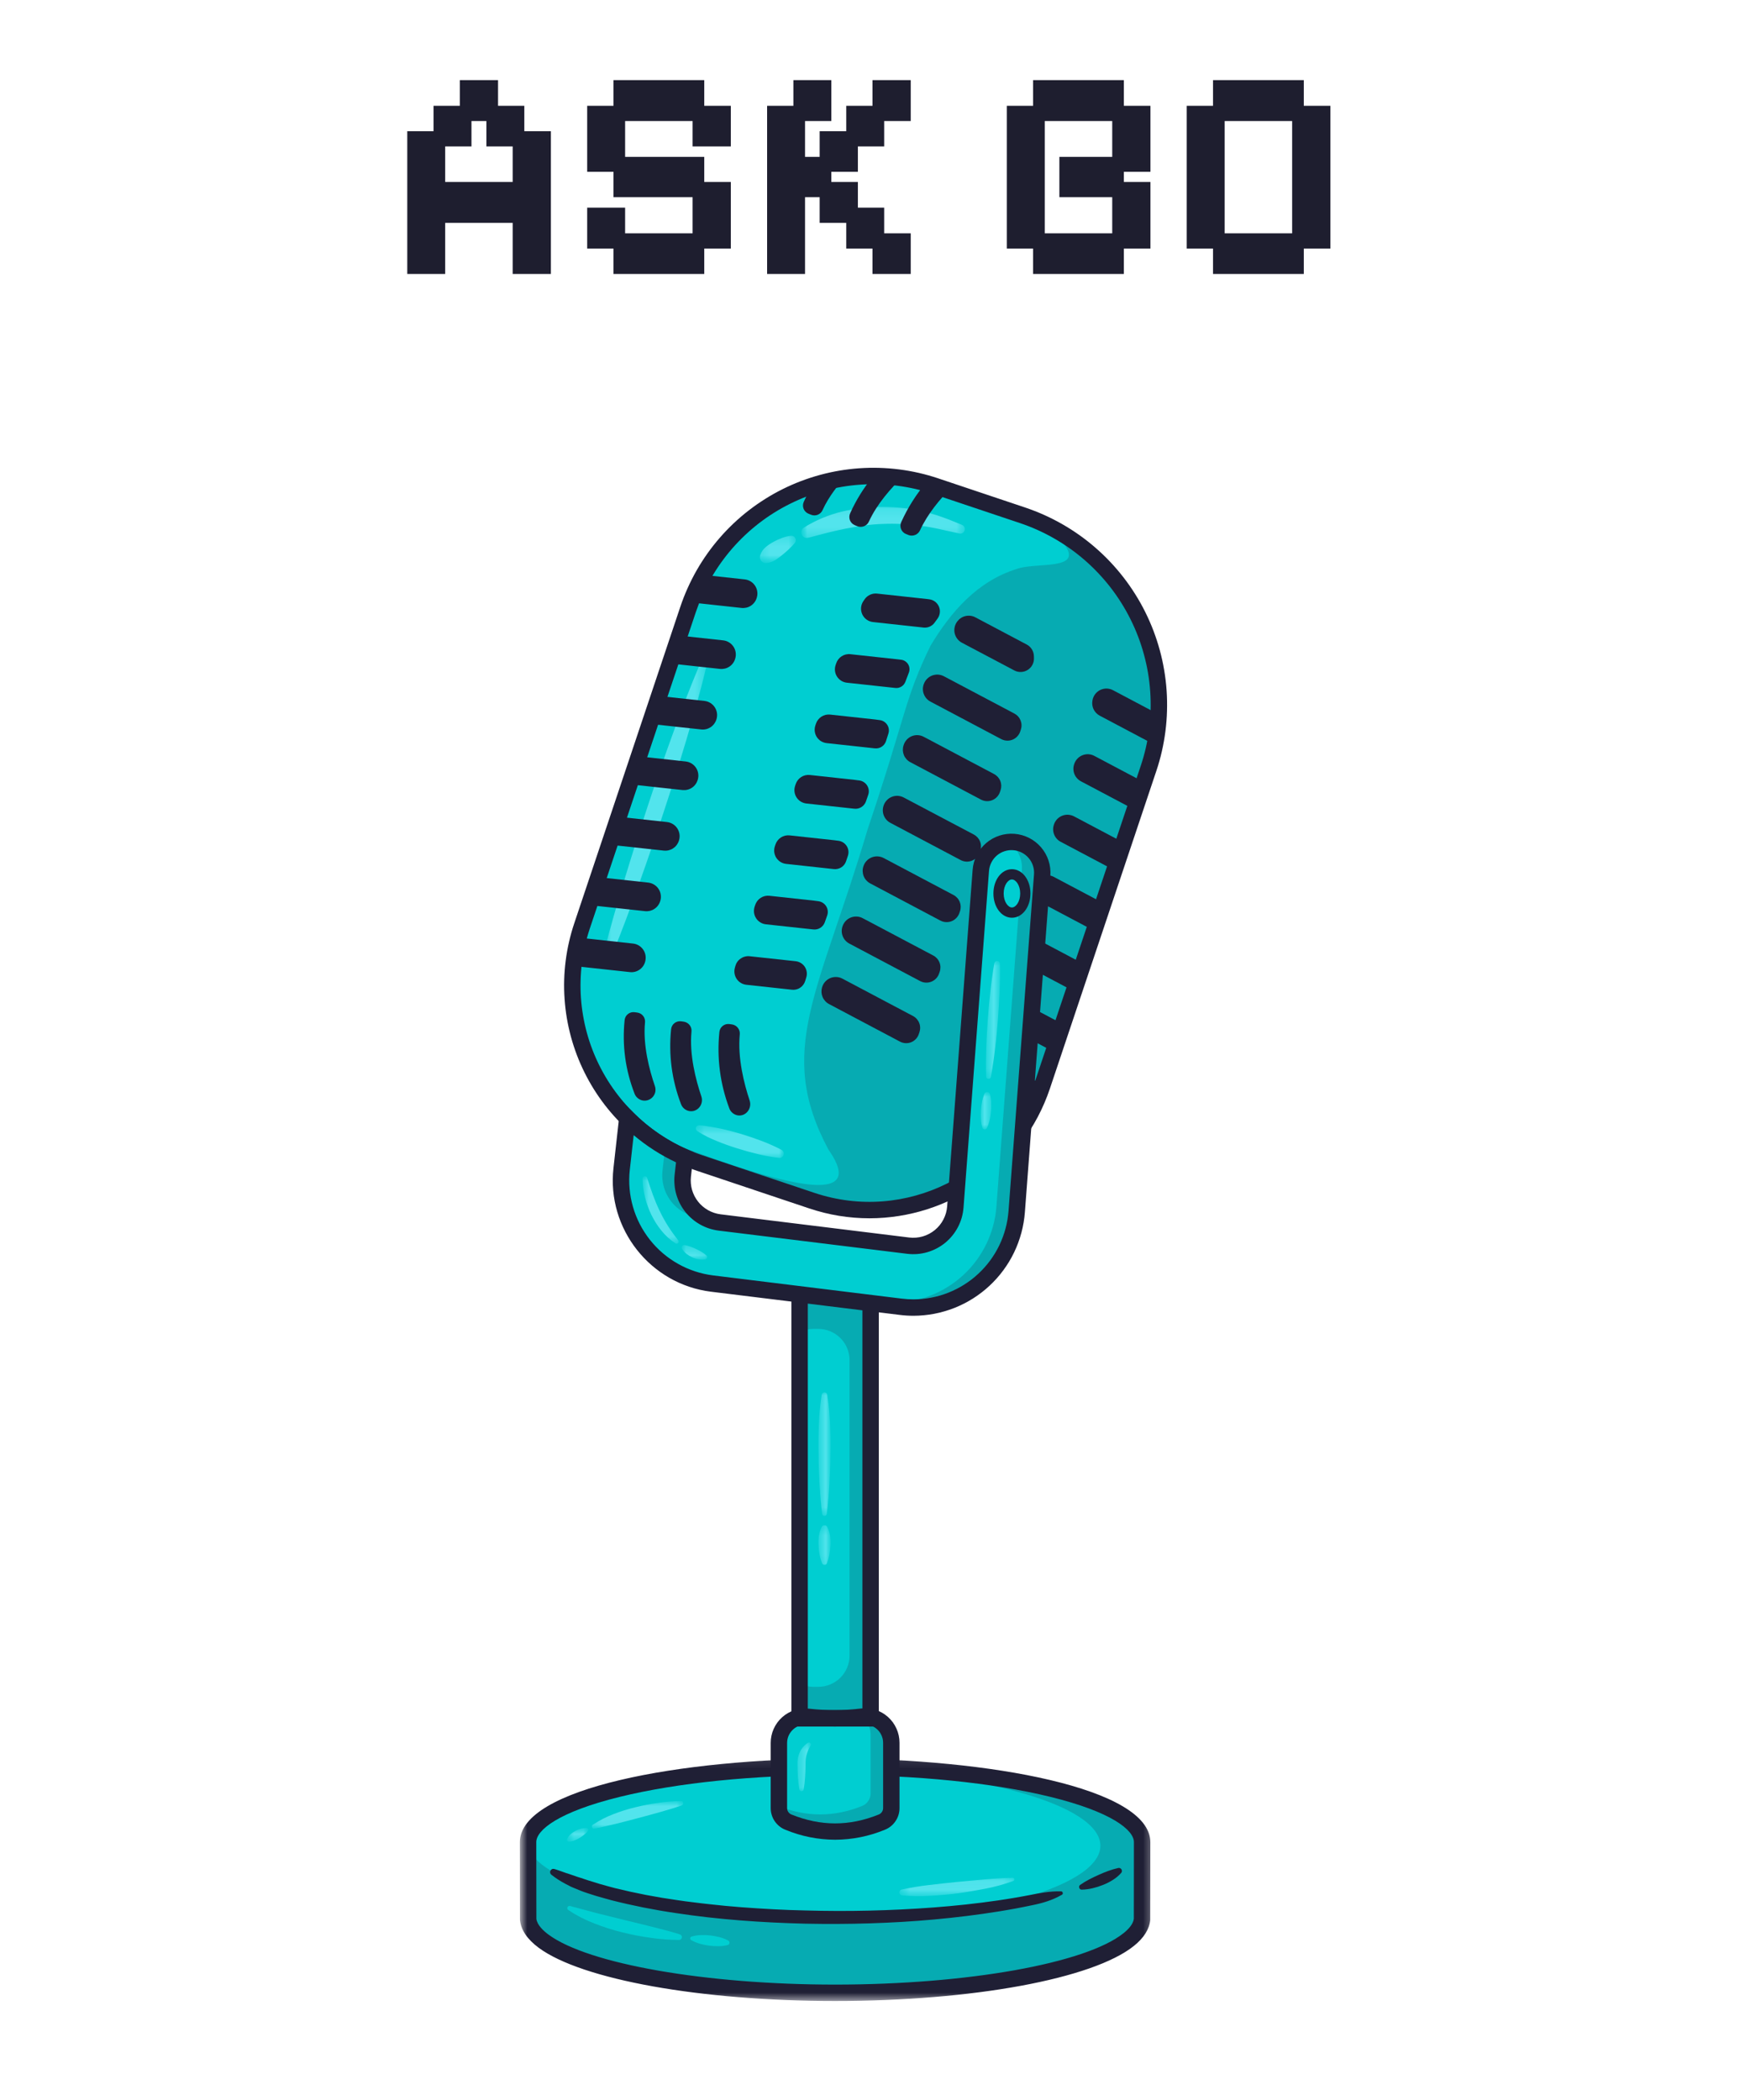 <svg width="187" height="225" viewBox="0 0 187 225" fill="none" xmlns="http://www.w3.org/2000/svg">
<path d="M43.644 29.352V14.056H46.46V11.336H49.276V8.584H53.372V11.336H56.188V14.056H59.036V29.352H54.94V23.88H47.708V29.352H43.644ZM47.708 19.496H54.94V15.688H52.124V12.968H50.524V15.688H47.708V19.496ZM65.741 29.352V26.632H62.925V22.248H66.989V25H74.221V21.128H65.741V18.408H62.925V11.336H65.741V8.584H75.469V11.336H78.317V15.688H74.221V12.968H66.989V16.808H75.469V19.496H78.317V26.632H75.469V29.352H65.741ZM82.206 29.352V11.336H85.022V8.584H89.086V12.968H86.27V16.808H87.838V14.056H90.686V11.336H93.502V8.584H97.598V12.968H94.75V15.688H91.934V18.408H89.086V19.496H91.934V22.248H94.75V25H97.598V29.352H93.502V26.632H90.686V23.88H87.838V21.128H86.27V29.352H82.206ZM110.71 29.352V26.632H107.894V11.336H110.71V8.584H120.438V11.336H123.286V18.408H120.438V19.496H123.286V26.632H120.438V29.352H110.71ZM111.958 25H119.19V21.128H113.526V16.808H119.19V12.968H111.958V25ZM129.991 29.352V26.632H127.175V11.336H129.991V8.584H139.719V11.336H142.567V26.632H139.719V29.352H129.991ZM131.239 25H138.471V12.968H131.239V25Z" fill="#1E1E2F"/>
<g clip-path="url(#clip0_4359_1676)">
<path d="M89.493 189.299C71.321 189.299 56.589 192.912 56.589 197.371V205.642L56.599 205.636C57.019 210.003 71.586 213.513 89.493 213.513C107.398 213.513 121.963 210.003 122.386 205.636L122.395 205.642V197.371C122.395 192.912 107.663 189.299 89.493 189.299Z" fill="#00CED1"/>
<mask id="mask0_4359_1676" style="mask-type:luminance" maskUnits="userSpaceOnUse" x="-19" y="19" width="225" height="225">
<path d="M205.7 19.3H-18.7V243.7H205.7V19.3Z" fill="black" fill-opacity="0.6"/>
</mask>
<g mask="url(#mask0_4359_1676)">
<mask id="mask1_4359_1676" style="mask-type:luminance" maskUnits="userSpaceOnUse" x="60" y="195" width="4" height="3">
<path d="M63.331 195.579H60.339V197.573H63.331V195.579Z" fill="white"/>
</mask>
<g mask="url(#mask1_4359_1676)">
<mask id="mask2_4359_1676" style="mask-type:luminance" maskUnits="userSpaceOnUse" x="60" y="195" width="4" height="3">
<path d="M60.678 195.738H63.072V197.534H60.678V195.738Z" fill="white"/>
</mask>
<g mask="url(#mask2_4359_1676)">
<path d="M63.008 196.171C62.877 196.333 62.731 196.477 62.567 196.603C62.416 196.724 62.256 196.833 62.088 196.933C61.925 197.032 61.753 197.118 61.572 197.186C61.377 197.262 61.175 197.305 60.966 197.316H60.962C60.908 197.318 60.861 197.301 60.822 197.266C60.783 197.229 60.762 197.184 60.76 197.129C60.76 197.102 60.764 197.075 60.773 197.047C60.861 196.843 60.99 196.668 61.155 196.518C61.307 196.377 61.477 196.261 61.662 196.167C61.843 196.072 62.034 195.996 62.232 195.939C62.437 195.879 62.647 195.851 62.862 195.855C62.941 195.857 62.998 195.894 63.031 195.966C63.064 196.038 63.056 196.107 63.008 196.169V196.171Z" fill="#89F3FF"/>
</g>
</g>
</g>
<mask id="mask3_4359_1676" style="mask-type:luminance" maskUnits="userSpaceOnUse" x="-19" y="19" width="225" height="225">
<path d="M205.7 19.3H-18.7V243.7H205.7V19.3Z" fill="black" fill-opacity="0.6"/>
</mask>
<g mask="url(#mask3_4359_1676)">
<mask id="mask4_4359_1676" style="mask-type:luminance" maskUnits="userSpaceOnUse" x="62" y="192" width="12" height="5">
<path d="M73.803 192.587H62.832V196.078H73.803V192.587Z" fill="white"/>
</mask>
<g mask="url(#mask4_4359_1676)">
<mask id="mask5_4359_1676" style="mask-type:luminance" maskUnits="userSpaceOnUse" x="63" y="192" width="11" height="4">
<path d="M63.331 192.865H73.304V195.978H63.331V192.865Z" fill="white"/>
</mask>
<g mask="url(#mask5_4359_1676)">
<path d="M73.059 193.434C72.286 193.708 71.504 193.932 70.729 194.153C69.952 194.377 69.173 194.581 68.398 194.788C67.62 194.996 66.847 195.199 66.07 195.391C65.289 195.578 64.511 195.771 63.701 195.921H63.699C63.578 195.943 63.493 195.896 63.446 195.783C63.399 195.668 63.426 195.577 63.528 195.506C64.225 195.045 64.962 194.665 65.743 194.369C66.512 194.069 67.299 193.823 68.102 193.631C68.898 193.434 69.705 193.278 70.521 193.165C71.335 193.044 72.153 192.978 72.977 192.966C73.036 192.966 73.088 192.984 73.133 193.023C73.178 193.06 73.205 193.107 73.215 193.165C73.225 193.223 73.215 193.278 73.186 193.327C73.156 193.377 73.114 193.412 73.059 193.432V193.434Z" fill="#89F3FF"/>
</g>
</g>
</g>
<mask id="mask6_4359_1676" style="mask-type:luminance" maskUnits="userSpaceOnUse" x="-19" y="19" width="225" height="225">
<path d="M205.7 19.3H-18.7V243.7H205.7V19.3Z" fill="black" fill-opacity="0.2"/>
</mask>
<g mask="url(#mask6_4359_1676)">
<mask id="mask7_4359_1676" style="mask-type:luminance" maskUnits="userSpaceOnUse" x="56" y="189" width="67" height="26">
<path d="M122.672 189.096H56.35V214.03H122.672V189.096Z" fill="white"/>
</mask>
<g mask="url(#mask7_4359_1676)">
<mask id="mask8_4359_1676" style="mask-type:luminance" maskUnits="userSpaceOnUse" x="56" y="189" width="67" height="25">
<path d="M56.49 189.157H122.554V213.531H56.49V189.157Z" fill="white"/>
</mask>
<g mask="url(#mask8_4359_1676)">
<path d="M122.396 197.371C122.396 192.912 107.664 189.299 89.494 189.299C88.731 189.299 87.977 189.307 87.229 189.318C104.37 189.61 117.922 193.276 117.922 197.757C117.922 200.521 112.758 202.977 104.772 204.52C99.699 205.149 94.605 205.457 89.494 205.441C71.322 205.441 56.59 201.828 56.59 197.371V205.642L56.6 205.636C57.02 210.003 71.587 213.513 89.494 213.513C107.399 213.513 121.964 210.003 122.387 205.636L122.396 205.642V197.371Z" fill="#1F1F35"/>
</g>
</g>
</g>
<path d="M72.769 207.853C71.732 207.845 70.704 207.765 69.679 207.615C68.655 207.475 67.642 207.278 66.639 207.025C65.628 206.775 64.64 206.46 63.674 206.076C62.694 205.702 61.767 205.223 60.894 204.64C60.847 204.607 60.814 204.562 60.799 204.508C60.783 204.451 60.789 204.397 60.812 204.344C60.838 204.292 60.875 204.253 60.927 204.227C60.98 204.202 61.034 204.198 61.091 204.214H61.095L64.026 204.997L66.96 205.725C67.94 205.965 68.924 206.199 69.907 206.448C70.891 206.694 71.876 206.943 72.86 207.255C72.932 207.278 72.989 207.321 73.03 207.385C73.069 207.449 73.082 207.519 73.071 207.593C73.059 207.667 73.026 207.73 72.967 207.779C72.911 207.827 72.845 207.853 72.769 207.853Z" fill="#00CED1"/>
<path d="M77.975 208.398C77.646 208.48 77.309 208.519 76.97 208.519C76.639 208.522 76.309 208.503 75.98 208.458C75.651 208.415 75.328 208.349 75.01 208.258C74.679 208.168 74.365 208.037 74.067 207.866C73.989 207.819 73.954 207.751 73.966 207.66C73.978 207.57 74.026 207.512 74.114 207.486L74.122 207.484C74.453 207.391 74.79 207.338 75.133 207.33C75.46 207.317 75.787 207.33 76.115 207.367C76.44 207.402 76.761 207.463 77.079 207.545C77.408 207.626 77.724 207.747 78.025 207.905L78.033 207.909C78.141 207.965 78.185 208.053 78.172 208.174C78.156 208.293 78.092 208.367 77.975 208.398Z" fill="#00CED1"/>
<mask id="mask9_4359_1676" style="mask-type:luminance" maskUnits="userSpaceOnUse" x="55" y="188" width="69" height="27">
<path d="M55.71 188.099H123.669V214.417H55.71V188.099Z" fill="white"/>
</mask>
<g mask="url(#mask9_4359_1676)">
<path d="M89.491 214.391C75.107 214.391 62.345 212.101 57.734 208.692C56.503 207.78 55.825 206.781 55.724 205.719L55.72 205.638L55.71 197.371C55.71 191.556 73.115 188.42 89.491 188.42C105.869 188.42 123.273 191.556 123.273 197.371L123.26 205.721C123.166 206.703 122.578 207.634 121.516 208.487C117.12 212.019 104.25 214.391 89.491 214.391ZM57.479 205.587C57.562 206.251 58.229 206.871 58.78 207.278C63.044 210.431 75.672 212.633 89.491 212.633C103.656 212.633 116.37 210.365 120.414 207.116C120.872 206.748 121.429 206.187 121.505 205.587L121.514 197.369C121.514 196.087 119.159 194.139 112.548 192.516C106.401 191.009 98.212 190.179 89.491 190.179C80.772 190.179 72.583 191.009 66.435 192.516C59.824 194.139 57.469 196.087 57.469 197.371L57.479 205.587Z" fill="#1F1F35"/>
</g>
<path d="M113.792 203.01C112.756 203.618 111.626 203.931 110.486 204.155C109.917 204.278 109.347 204.383 108.776 204.494C108.205 204.591 107.634 204.703 107.06 204.79C104.769 205.16 102.467 205.441 100.158 205.653C97.85 205.869 95.536 205.996 93.22 206.072C90.904 206.146 88.586 206.154 86.27 206.107C81.638 205.99 77.004 205.669 72.41 204.969C70.104 204.632 67.821 204.179 65.561 203.606C64.999 203.448 64.432 203.3 63.871 203.131C63.313 202.947 62.749 202.79 62.201 202.568C61.925 202.462 61.656 202.342 61.383 202.231C61.245 202.174 61.112 202.112 60.982 202.04L60.586 201.835C60.057 201.557 59.558 201.233 59.087 200.863C59.02 200.813 58.977 200.744 58.958 200.663C58.938 200.581 58.948 200.503 58.987 200.427C59.024 200.351 59.083 200.296 59.159 200.263C59.236 200.228 59.316 200.224 59.396 200.248L59.431 200.257C59.986 200.419 60.495 200.641 61.038 200.801C61.305 200.892 61.566 200.99 61.835 201.076C62.104 201.163 62.375 201.241 62.639 201.337C62.904 201.432 63.175 201.512 63.446 201.594L64.256 201.847C64.8 202.007 65.351 202.147 65.897 202.297C68.113 202.844 70.353 203.275 72.615 203.59C73.18 203.68 73.747 203.748 74.315 203.818C74.882 203.888 75.449 203.964 76.02 204.019L77.726 204.198L79.438 204.344C81.723 204.514 84.012 204.648 86.305 204.691C90.892 204.821 95.476 204.714 100.051 204.369C102.336 204.196 104.617 203.955 106.883 203.625C107.449 203.549 108.012 203.448 108.577 203.36C109.14 203.261 109.705 203.168 110.264 203.057C111.386 202.831 112.5 202.614 113.694 202.642H113.698C113.798 202.644 113.86 202.694 113.885 202.79C113.911 202.887 113.879 202.961 113.794 203.012L113.792 203.01Z" fill="#1F1F35"/>
<mask id="mask10_4359_1676" style="mask-type:luminance" maskUnits="userSpaceOnUse" x="-19" y="19" width="225" height="225">
<path d="M205.7 19.3H-18.7V243.7H205.7V19.3Z" fill="black" fill-opacity="0.6"/>
</mask>
<g mask="url(#mask10_4359_1676)">
<mask id="mask11_4359_1676" style="mask-type:luminance" maskUnits="userSpaceOnUse" x="96" y="200" width="14" height="4">
<path d="M109.208 200.565H96.242V203.557H109.208V200.565Z" fill="white"/>
</mask>
<g mask="url(#mask11_4359_1676)">
<mask id="mask12_4359_1676" style="mask-type:luminance" maskUnits="userSpaceOnUse" x="96" y="201" width="13" height="3">
<path d="M96.342 201.064H108.709V203.398H96.342V201.064Z" fill="white"/>
</mask>
<g mask="url(#mask12_4359_1676)">
<path d="M108.594 201.529C107.641 201.878 106.667 202.149 105.672 202.342C105.177 202.441 104.68 202.531 104.186 202.618C103.687 202.7 103.19 202.782 102.692 202.848C101.692 202.979 100.689 203.064 99.684 203.123C98.673 203.185 97.664 203.17 96.657 203.076C96.581 203.066 96.515 203.035 96.462 202.979C96.408 202.924 96.378 202.856 96.374 202.78C96.371 202.702 96.39 202.632 96.437 202.57C96.484 202.509 96.544 202.468 96.62 202.451C97.598 202.236 98.587 202.073 99.583 201.962C100.572 201.847 101.562 201.734 102.551 201.635L105.528 201.364C106.521 201.276 107.515 201.194 108.531 201.192C108.627 201.192 108.685 201.239 108.703 201.335C108.72 201.43 108.683 201.494 108.594 201.529Z" fill="#89F3FF"/>
</g>
</g>
</g>
<path d="M120.15 200.669C119.883 200.969 119.579 201.224 119.238 201.432C118.907 201.641 118.56 201.816 118.196 201.958C117.837 202.102 117.467 202.219 117.091 202.309C116.71 202.401 116.322 202.451 115.93 202.461C115.792 202.463 115.703 202.399 115.658 202.268C115.615 202.136 115.648 202.03 115.759 201.949L115.761 201.947C116.075 201.727 116.4 201.53 116.739 201.356C117.07 201.183 117.405 201.025 117.74 200.875C118.075 200.725 118.41 200.585 118.757 200.46C119.107 200.328 119.466 200.223 119.832 200.141H119.838C119.926 200.121 120.007 200.137 120.081 200.188C120.155 200.236 120.202 200.305 120.22 200.392C120.241 200.495 120.218 200.589 120.15 200.669Z" fill="#1F1F35"/>
<path d="M85.686 134.712H93.297V184.107H85.686V134.712Z" fill="#00CED1"/>
<mask id="mask13_4359_1676" style="mask-type:luminance" maskUnits="userSpaceOnUse" x="-19" y="19" width="225" height="225">
<path d="M205.7 19.3H-18.7V243.7H205.7V19.3Z" fill="black" fill-opacity="0.6"/>
</mask>
<g mask="url(#mask13_4359_1676)">
<mask id="mask14_4359_1676" style="mask-type:luminance" maskUnits="userSpaceOnUse" x="87" y="148" width="3" height="15">
<path d="M89.261 148.704H87.267V162.667H89.261V148.704Z" fill="white"/>
</mask>
<g mask="url(#mask14_4359_1676)">
<mask id="mask15_4359_1676" style="mask-type:luminance" maskUnits="userSpaceOnUse" x="87" y="149" width="3" height="14">
<path d="M87.606 149.062H89.041V162.587H87.606V149.062Z" fill="white"/>
</mask>
<g mask="url(#mask15_4359_1676)">
<path d="M88.102 162.199C87.964 161.136 87.888 160.072 87.825 159.008C87.798 158.477 87.771 157.945 87.755 157.413L87.73 156.616L87.72 155.818C87.695 154.754 87.71 153.691 87.753 152.627C87.794 151.56 87.894 150.496 88.051 149.438C88.065 149.364 88.098 149.304 88.156 149.255C88.213 149.206 88.279 149.183 88.353 149.183C88.427 149.183 88.493 149.206 88.55 149.255C88.606 149.304 88.642 149.364 88.653 149.438C88.813 150.496 88.912 151.56 88.953 152.627C88.996 153.691 89.012 154.754 88.986 155.818L88.977 156.616L88.949 157.413C88.936 157.945 88.908 158.477 88.881 159.008C88.819 160.072 88.743 161.136 88.605 162.199C88.595 162.261 88.567 162.314 88.521 162.357C88.472 162.398 88.416 162.419 88.353 162.419C88.289 162.419 88.234 162.398 88.186 162.357C88.139 162.314 88.11 162.261 88.102 162.199Z" fill="#89F3FF"/>
</g>
</g>
</g>
<mask id="mask16_4359_1676" style="mask-type:luminance" maskUnits="userSpaceOnUse" x="-19" y="19" width="225" height="225">
<path d="M205.7 19.3H-18.7V243.7H205.7V19.3Z" fill="black" fill-opacity="0.6"/>
</mask>
<g mask="url(#mask16_4359_1676)">
<mask id="mask17_4359_1676" style="mask-type:luminance" maskUnits="userSpaceOnUse" x="87" y="163" width="3" height="6">
<path d="M89.261 163.166H87.267V168.152H89.261V163.166Z" fill="white"/>
</mask>
<g mask="url(#mask17_4359_1676)">
<mask id="mask18_4359_1676" style="mask-type:luminance" maskUnits="userSpaceOnUse" x="87" y="163" width="3" height="5">
<path d="M87.606 163.306H89.041V167.852H87.606V163.306Z" fill="white"/>
</mask>
<g mask="url(#mask18_4359_1676)">
<path d="M88.102 167.503C87.974 167.188 87.882 166.864 87.826 166.529C87.767 166.206 87.73 165.881 87.717 165.553C87.697 165.228 87.711 164.903 87.754 164.579C87.799 164.237 87.898 163.911 88.054 163.604C88.118 163.483 88.217 163.422 88.354 163.422C88.49 163.422 88.591 163.483 88.656 163.604C88.809 163.911 88.911 164.237 88.954 164.579C88.998 164.903 89.01 165.228 88.993 165.553C88.977 165.881 88.942 166.206 88.883 166.529C88.827 166.864 88.734 167.188 88.607 167.503C88.56 167.614 88.476 167.671 88.356 167.671C88.235 167.671 88.151 167.614 88.104 167.503H88.102Z" fill="#89F3FF"/>
</g>
</g>
</g>
<mask id="mask19_4359_1676" style="mask-type:luminance" maskUnits="userSpaceOnUse" x="-19" y="19" width="225" height="225">
<path d="M205.7 19.3H-18.7V243.7H205.7V19.3Z" fill="black" fill-opacity="0.2"/>
</mask>
<g mask="url(#mask19_4359_1676)">
<mask id="mask20_4359_1676" style="mask-type:luminance" maskUnits="userSpaceOnUse" x="85" y="134" width="9" height="51">
<path d="M93.749 134.243H85.272V184.608H93.749V134.243Z" fill="white"/>
</mask>
<g mask="url(#mask20_4359_1676)">
<mask id="mask21_4359_1676" style="mask-type:luminance" maskUnits="userSpaceOnUse" x="85" y="134" width="9" height="51">
<path d="M85.571 134.582H93.349V184.109H85.571V134.582Z" fill="white"/>
</mask>
<g mask="url(#mask21_4359_1676)">
<path d="M85.686 134.712V142.726C86.15 142.498 86.639 142.385 87.155 142.383H87.693C87.913 142.383 88.131 142.404 88.347 142.447C88.562 142.49 88.772 142.554 88.975 142.638C89.177 142.722 89.37 142.825 89.553 142.948C89.736 143.07 89.906 143.209 90.061 143.365C90.217 143.518 90.356 143.688 90.477 143.871C90.599 144.054 90.702 144.247 90.786 144.45C90.87 144.654 90.934 144.863 90.977 145.079C91.02 145.293 91.041 145.511 91.041 145.731V177.381C91.041 177.601 91.02 177.819 90.977 178.036C90.934 178.25 90.87 178.46 90.786 178.663C90.702 178.865 90.599 179.058 90.477 179.241C90.356 179.424 90.217 179.594 90.061 179.75C89.906 179.904 89.736 180.044 89.553 180.165C89.37 180.287 89.177 180.391 88.975 180.474C88.772 180.558 88.562 180.622 88.347 180.665C88.131 180.708 87.913 180.73 87.693 180.73H87.155C86.639 180.73 86.15 180.615 85.686 180.387V184.107H93.297V134.712H85.686Z" fill="#1F1F35"/>
</g>
</g>
</g>
<path d="M94.495 195.228C91.16 196.572 87.823 196.572 84.489 195.228C84.181 195.103 83.933 194.905 83.748 194.63C83.561 194.355 83.47 194.052 83.468 193.72V186.745C83.468 186.546 83.489 186.352 83.53 186.157C83.571 185.962 83.631 185.775 83.713 185.594C83.793 185.413 83.892 185.243 84.009 185.081C84.126 184.922 84.259 184.776 84.407 184.643C84.553 184.511 84.714 184.396 84.886 184.298C85.057 184.199 85.238 184.121 85.427 184.061C85.616 184 85.809 183.961 86.008 183.942C86.205 183.922 86.401 183.924 86.598 183.946C88.528 184.168 90.457 184.162 92.385 183.924C92.582 183.901 92.779 183.899 92.978 183.919C93.174 183.938 93.367 183.977 93.556 184.037C93.745 184.098 93.926 184.178 94.098 184.275C94.271 184.374 94.431 184.489 94.579 184.622C94.727 184.754 94.859 184.9 94.976 185.06C95.093 185.22 95.19 185.391 95.272 185.572C95.352 185.753 95.412 185.94 95.455 186.135C95.496 186.33 95.516 186.525 95.516 186.724V193.722C95.514 194.054 95.42 194.355 95.235 194.63C95.05 194.905 94.803 195.103 94.495 195.228Z" fill="#00CED1"/>
<mask id="mask22_4359_1676" style="mask-type:luminance" maskUnits="userSpaceOnUse" x="-19" y="19" width="225" height="225">
<path d="M205.7 19.3H-18.7V243.7H205.7V19.3Z" fill="black" fill-opacity="0.6"/>
</mask>
<g mask="url(#mask22_4359_1676)">
<mask id="mask23_4359_1676" style="mask-type:luminance" maskUnits="userSpaceOnUse" x="85" y="186" width="3" height="7">
<path d="M87.266 186.104H85.272V192.587H87.266V186.104Z" fill="white"/>
</mask>
<g mask="url(#mask23_4359_1676)">
<mask id="mask24_4359_1676" style="mask-type:luminance" maskUnits="userSpaceOnUse" x="85" y="186" width="3" height="7">
<path d="M85.332 186.603H87.007V192.088H85.332V186.603Z" fill="white"/>
</mask>
<g mask="url(#mask24_4359_1676)">
<path d="M85.663 191.72C85.591 191.301 85.543 190.878 85.513 190.454C85.486 190.033 85.467 189.61 85.465 189.189L85.463 188.872C85.463 188.751 85.471 188.63 85.486 188.51C85.519 188.268 85.584 188.034 85.679 187.81C85.866 187.358 86.164 187 86.573 186.733C86.667 186.675 86.752 186.684 86.83 186.76C86.91 186.834 86.922 186.92 86.869 187.015L86.863 187.023C86.669 187.352 86.523 187.701 86.425 188.071C86.38 188.247 86.351 188.424 86.338 188.605C86.328 188.693 86.328 188.782 86.326 188.872L86.322 189.189C86.322 189.612 86.302 190.033 86.273 190.456C86.246 190.88 86.195 191.301 86.125 191.72C86.114 191.776 86.088 191.823 86.043 191.858C86.001 191.895 85.95 191.913 85.893 191.913C85.837 191.913 85.788 191.895 85.743 191.858C85.701 191.823 85.673 191.776 85.663 191.72Z" fill="#89F3FF"/>
</g>
</g>
</g>
<mask id="mask25_4359_1676" style="mask-type:luminance" maskUnits="userSpaceOnUse" x="-19" y="19" width="225" height="225">
<path d="M205.7 19.3H-18.7V243.7H205.7V19.3Z" fill="black" fill-opacity="0.2"/>
</mask>
<g mask="url(#mask25_4359_1676)">
<mask id="mask26_4359_1676" style="mask-type:luminance" maskUnits="userSpaceOnUse" x="83" y="183" width="13" height="14">
<path d="M95.744 183.611H83.277V196.576H95.744V183.611Z" fill="white"/>
</mask>
<g mask="url(#mask26_4359_1676)">
<mask id="mask27_4359_1676" style="mask-type:luminance" maskUnits="userSpaceOnUse" x="83" y="183" width="13" height="14">
<path d="M83.418 183.771H95.626V196.457H83.418V183.771Z" fill="white"/>
</mask>
<g mask="url(#mask27_4359_1676)">
<path d="M92.392 183.925C92.678 184.164 92.903 184.454 93.06 184.793C93.22 185.132 93.298 185.489 93.298 185.865V192.143C93.298 192.441 93.214 192.714 93.047 192.959C92.881 193.206 92.659 193.386 92.382 193.497C89.412 194.695 86.439 194.702 83.469 193.522V193.721C83.469 194.052 83.562 194.356 83.749 194.63C83.934 194.905 84.182 195.104 84.49 195.228C87.824 196.572 91.159 196.572 94.496 195.228C94.804 195.104 95.049 194.905 95.236 194.63C95.421 194.356 95.515 194.054 95.517 193.723V186.724C95.517 186.525 95.497 186.33 95.456 186.135C95.415 185.943 95.353 185.756 95.273 185.574C95.193 185.393 95.094 185.222 94.977 185.062C94.862 184.902 94.73 184.756 94.582 184.624C94.434 184.491 94.274 184.376 94.102 184.277C93.931 184.18 93.75 184.1 93.561 184.04C93.374 183.979 93.181 183.94 92.982 183.921C92.786 183.899 92.589 183.901 92.392 183.925Z" fill="#1F1F35"/>
</g>
</g>
</g>
<path d="M94.178 184.986H84.807V133.832H94.178V184.986ZM86.568 183.227H92.419V135.591H86.568V183.227Z" fill="#1F1F35"/>
<path d="M89.491 197.114C87.645 197.104 85.868 196.747 84.16 196.042C83.928 195.951 83.714 195.826 83.519 195.668C83.326 195.512 83.159 195.331 83.018 195.123C82.878 194.916 82.771 194.694 82.699 194.455C82.625 194.215 82.59 193.972 82.59 193.72V186.745C82.59 186.484 82.615 186.227 82.67 185.971C82.724 185.718 82.804 185.471 82.911 185.233C83.016 184.996 83.147 184.772 83.301 184.561C83.453 184.351 83.628 184.16 83.821 183.987C84.016 183.813 84.226 183.661 84.452 183.533C84.678 183.404 84.916 183.301 85.163 183.221C85.412 183.143 85.666 183.091 85.925 183.065C86.184 183.04 86.443 183.042 86.702 183.073C88.562 183.285 90.422 183.278 92.281 183.052C92.801 182.989 93.311 183.036 93.81 183.194C94.311 183.35 94.755 183.603 95.148 183.95C95.543 184.302 95.851 184.719 96.067 185.202C96.286 185.687 96.395 186.194 96.395 186.723V193.722C96.395 193.972 96.36 194.215 96.286 194.455C96.214 194.694 96.106 194.916 95.966 195.123C95.826 195.331 95.66 195.512 95.466 195.67C95.271 195.826 95.056 195.951 94.825 196.044C93.116 196.747 91.34 197.104 89.491 197.114ZM86.267 184.805C85.782 184.805 85.36 184.968 84.999 185.292C84.793 185.477 84.633 185.695 84.518 185.948C84.405 186.201 84.349 186.468 84.349 186.745V193.72C84.349 193.874 84.392 194.012 84.477 194.139C84.563 194.264 84.676 194.355 84.818 194.412C87.962 195.68 91.02 195.68 94.166 194.412C94.308 194.355 94.421 194.266 94.507 194.139C94.593 194.012 94.636 193.874 94.636 193.72V186.723C94.636 186.445 94.579 186.178 94.464 185.925C94.349 185.67 94.188 185.451 93.979 185.266C93.777 185.083 93.547 184.951 93.286 184.869C93.027 184.787 92.76 184.764 92.491 184.797C90.493 185.04 88.496 185.048 86.497 184.818C86.421 184.811 86.344 184.805 86.267 184.805Z" fill="#1F1F35"/>
<path d="M100.251 52.084L109.574 55.21C110.24 55.432 110.893 55.687 111.534 55.974C112.173 56.262 112.798 56.579 113.408 56.928C114.015 57.277 114.606 57.655 115.178 58.06C115.751 58.467 116.3 58.901 116.83 59.361C117.36 59.823 117.864 60.308 118.347 60.818C118.829 61.328 119.284 61.86 119.713 62.415C120.143 62.971 120.543 63.545 120.917 64.141C121.289 64.735 121.632 65.347 121.945 65.974C122.257 66.603 122.539 67.244 122.789 67.901C123.038 68.557 123.254 69.223 123.439 69.899C123.624 70.577 123.774 71.261 123.891 71.954C124.008 72.646 124.09 73.341 124.139 74.04C124.187 74.742 124.203 75.443 124.182 76.144C124.162 76.846 124.107 77.545 124.018 78.24C123.928 78.936 123.806 79.625 123.65 80.311C123.492 80.995 123.303 81.668 123.079 82.335L111.68 116.343C111.475 116.949 111.243 117.543 110.982 118.128C110.721 118.71 110.431 119.279 110.114 119.832C109.796 120.387 109.453 120.925 109.083 121.445C108.713 121.965 108.318 122.468 107.899 122.949C107.48 123.43 107.038 123.892 106.574 124.33C106.109 124.768 105.624 125.183 105.119 125.573C104.613 125.964 104.091 126.328 103.549 126.667C103.008 127.008 102.451 127.32 101.88 127.604C101.307 127.889 100.723 128.146 100.127 128.372C99.529 128.6 98.923 128.796 98.307 128.964C97.69 129.131 97.067 129.27 96.437 129.375C95.808 129.482 95.173 129.558 94.536 129.603C93.899 129.646 93.262 129.659 92.623 129.64C91.984 129.622 91.347 129.572 90.714 129.492C90.081 129.41 89.452 129.299 88.831 129.157C88.207 129.013 87.594 128.841 86.988 128.637L75.03 124.628C74.406 124.419 73.795 124.18 73.193 123.911C72.593 123.642 72.008 123.344 71.438 123.017C70.867 122.692 70.314 122.337 69.776 121.955C69.24 121.575 68.724 121.168 68.228 120.736C67.733 120.305 67.26 119.85 66.808 119.37C66.356 118.893 65.929 118.395 65.526 117.872C65.125 117.352 64.749 116.815 64.398 116.258C64.049 115.701 63.728 115.128 63.436 114.538C63.142 113.949 62.879 113.347 62.645 112.734C62.411 112.118 62.207 111.493 62.035 110.858C61.862 110.225 61.72 109.582 61.611 108.933C61.501 108.285 61.423 107.634 61.379 106.978C61.332 106.321 61.32 105.665 61.338 105.006C61.357 104.35 61.408 103.694 61.492 103.041C61.575 102.39 61.69 101.744 61.838 101.101C61.984 100.46 62.162 99.829 62.372 99.206L73.742 65.283C73.96 64.632 74.21 63.995 74.49 63.368C74.771 62.742 75.082 62.133 75.423 61.537C75.764 60.943 76.132 60.364 76.53 59.805C76.927 59.246 77.352 58.708 77.802 58.192C78.252 57.674 78.725 57.179 79.224 56.71C79.722 56.239 80.244 55.794 80.786 55.374C81.329 54.955 81.89 54.563 82.471 54.199C83.053 53.833 83.649 53.498 84.265 53.194C84.878 52.888 85.506 52.613 86.147 52.368C86.787 52.124 87.438 51.912 88.1 51.733C88.763 51.552 89.431 51.406 90.107 51.291C90.782 51.176 91.464 51.096 92.148 51.049C92.832 51.001 93.517 50.987 94.203 51.006C94.887 51.026 95.57 51.08 96.25 51.166C96.93 51.254 97.606 51.374 98.274 51.526C98.942 51.68 99.601 51.865 100.251 52.084Z" fill="#00CED1"/>
<mask id="mask28_4359_1676" style="mask-type:luminance" maskUnits="userSpaceOnUse" x="-19" y="19" width="225" height="225">
<path d="M205.7 19.3H-18.7V243.7H205.7V19.3Z" fill="black" fill-opacity="0.6"/>
</mask>
<g mask="url(#mask28_4359_1676)">
<mask id="mask29_4359_1676" style="mask-type:luminance" maskUnits="userSpaceOnUse" x="74" y="120" width="11" height="5">
<path d="M84.274 120.28H74.301V124.768H84.274V120.28Z" fill="white"/>
</mask>
<g mask="url(#mask29_4359_1676)">
<mask id="mask30_4359_1676" style="mask-type:luminance" maskUnits="userSpaceOnUse" x="74" y="120" width="11" height="5">
<path d="M74.32 120.341H84.015V124.27H74.32V120.341Z" fill="white"/>
</mask>
<g mask="url(#mask30_4359_1676)">
<path d="M83.481 124.061C82.712 123.968 81.952 123.832 81.203 123.649C80.454 123.469 79.716 123.263 78.986 123.033C78.253 122.803 77.531 122.55 76.818 122.256C76.461 122.108 76.111 121.958 75.758 121.782C75.403 121.601 75.057 121.403 74.722 121.188C74.657 121.145 74.613 121.087 74.587 121.013C74.562 120.941 74.562 120.867 74.587 120.793C74.613 120.721 74.656 120.662 74.722 120.62C74.786 120.577 74.856 120.557 74.934 120.563H74.957C75.349 120.59 75.723 120.655 76.095 120.715C76.471 120.777 76.855 120.845 77.229 120.925C77.983 121.083 78.723 121.284 79.457 121.506C80.19 121.728 80.916 121.973 81.635 122.248C82.358 122.521 83.063 122.836 83.748 123.193C83.846 123.245 83.916 123.323 83.959 123.425C84 123.528 84.005 123.631 83.972 123.736C83.939 123.843 83.877 123.925 83.785 123.987C83.692 124.048 83.591 124.073 83.481 124.061Z" fill="#89F3FF"/>
</g>
</g>
</g>
<mask id="mask31_4359_1676" style="mask-type:luminance" maskUnits="userSpaceOnUse" x="-19" y="19" width="225" height="225">
<path d="M205.7 19.3H-18.7V243.7H205.7V19.3Z" fill="black" fill-opacity="0.6"/>
</mask>
<g mask="url(#mask31_4359_1676)">
<mask id="mask32_4359_1676" style="mask-type:luminance" maskUnits="userSpaceOnUse" x="85" y="53" width="19" height="5">
<path d="M103.723 53.957H85.77V57.947H103.723V53.957Z" fill="white"/>
</mask>
<g mask="url(#mask32_4359_1676)">
<mask id="mask33_4359_1676" style="mask-type:luminance" maskUnits="userSpaceOnUse" x="85" y="54" width="19" height="4">
<path d="M85.81 54.156H103.524V57.748H85.81V54.156Z" fill="white"/>
</mask>
<g mask="url(#mask33_4359_1676)">
<path d="M86.143 56.53C87.407 55.742 88.761 55.171 90.208 54.818C91.653 54.468 93.122 54.294 94.61 54.302C95.348 54.31 96.087 54.355 96.821 54.436C97.187 54.479 97.553 54.528 97.916 54.598L98.459 54.696L98.997 54.818C99.355 54.898 99.708 55.001 100.06 55.105C100.415 55.196 100.758 55.331 101.103 55.451C101.455 55.57 101.773 55.703 102.106 55.835C102.437 55.964 102.766 56.102 103.093 56.236C103.21 56.283 103.294 56.365 103.349 56.476C103.401 56.589 103.409 56.706 103.374 56.825C103.337 56.945 103.265 57.037 103.158 57.101C103.051 57.163 102.936 57.183 102.815 57.16L102.809 57.158C102.116 57.017 101.412 56.852 100.734 56.702C100.397 56.632 100.064 56.554 99.725 56.499C99.386 56.439 99.051 56.377 98.71 56.34L98.204 56.269L97.694 56.221C97.524 56.205 97.357 56.184 97.185 56.176L96.677 56.149C95.999 56.11 95.321 56.106 94.643 56.135C93.286 56.166 91.947 56.386 90.619 56.642C89.288 56.901 87.978 57.255 86.633 57.619L86.626 57.621C86.481 57.66 86.343 57.648 86.207 57.584C86.073 57.52 85.975 57.419 85.915 57.282C85.854 57.146 85.847 57.008 85.889 56.864C85.932 56.721 86.016 56.61 86.141 56.53H86.143Z" fill="#89F3FF"/>
</g>
</g>
</g>
<mask id="mask34_4359_1676" style="mask-type:luminance" maskUnits="userSpaceOnUse" x="-19" y="19" width="225" height="225">
<path d="M205.7 19.3H-18.7V243.7H205.7V19.3Z" fill="black" fill-opacity="0.6"/>
</mask>
<g mask="url(#mask34_4359_1676)">
<mask id="mask35_4359_1676" style="mask-type:luminance" maskUnits="userSpaceOnUse" x="80" y="56" width="6" height="5">
<path d="M85.771 56.95H80.784V60.44H85.771V56.95Z" fill="white"/>
</mask>
<g mask="url(#mask35_4359_1676)">
<mask id="mask36_4359_1676" style="mask-type:luminance" maskUnits="userSpaceOnUse" x="81" y="57" width="5" height="4">
<path d="M81.283 57.269H85.452V60.38H81.283V57.269Z" fill="white"/>
</mask>
<g mask="url(#mask36_4359_1676)">
<path d="M81.464 59.468C81.587 59.135 81.78 58.854 82.047 58.623C82.3 58.408 82.571 58.225 82.863 58.069C83.151 57.906 83.451 57.767 83.761 57.651C84.078 57.532 84.404 57.448 84.739 57.399C84.836 57.388 84.928 57.403 85.015 57.446C85.103 57.491 85.171 57.555 85.218 57.641C85.266 57.727 85.286 57.816 85.276 57.916C85.269 58.013 85.233 58.099 85.173 58.175L85.167 58.182C84.961 58.428 84.741 58.66 84.505 58.876C84.277 59.088 84.043 59.285 83.808 59.478C83.574 59.672 83.33 59.852 83.073 60.013C82.791 60.185 82.487 60.288 82.16 60.327H82.144C82.058 60.337 81.973 60.329 81.891 60.304C81.809 60.28 81.733 60.239 81.667 60.187C81.6 60.132 81.546 60.066 81.505 59.99C81.464 59.916 81.439 59.834 81.431 59.748C81.421 59.653 81.433 59.559 81.464 59.468Z" fill="#89F3FF"/>
</g>
</g>
</g>
<path d="M93.173 129.761C91.044 129.761 88.972 129.42 86.954 128.742L74.995 124.733C74.368 124.523 73.754 124.281 73.15 124.012C72.547 123.742 71.958 123.442 71.384 123.112C70.809 122.785 70.254 122.429 69.714 122.045C69.175 121.663 68.657 121.254 68.158 120.82C67.659 120.385 67.182 119.928 66.728 119.446C66.274 118.965 65.846 118.465 65.441 117.941C65.035 117.419 64.658 116.875 64.307 116.316C63.956 115.755 63.633 115.179 63.339 114.588C63.043 113.996 62.778 113.39 62.542 112.773C62.308 112.155 62.104 111.526 61.929 110.889C61.755 110.25 61.613 109.606 61.504 108.953C61.393 108.3 61.315 107.646 61.27 106.986C61.224 106.325 61.21 105.665 61.229 105.005C61.249 104.342 61.301 103.684 61.385 103.029C61.469 102.373 61.584 101.722 61.732 101.078C61.88 100.433 62.057 99.798 62.267 99.171L73.639 65.248C73.858 64.593 74.109 63.952 74.391 63.323C74.674 62.694 74.986 62.08 75.328 61.482C75.671 60.884 76.041 60.304 76.441 59.743C76.84 59.18 77.266 58.64 77.718 58.12C78.172 57.6 78.648 57.103 79.15 56.63C79.651 56.157 80.175 55.709 80.72 55.288C81.266 54.865 81.831 54.472 82.415 54.105C82.997 53.739 83.599 53.402 84.215 53.094C84.832 52.787 85.463 52.51 86.108 52.267C86.753 52.021 87.407 51.807 88.072 51.626C88.738 51.445 89.41 51.297 90.09 51.182C90.769 51.069 91.453 50.987 92.141 50.938C92.828 50.891 93.516 50.878 94.206 50.897C94.895 50.917 95.581 50.971 96.264 51.057C96.948 51.145 97.626 51.265 98.298 51.419C98.97 51.573 99.634 51.76 100.287 51.98L109.61 55.105C110.28 55.329 110.934 55.586 111.579 55.874C112.222 56.163 112.849 56.482 113.463 56.833C114.074 57.183 114.668 57.563 115.243 57.97C115.818 58.379 116.371 58.816 116.903 59.279C117.434 59.741 117.943 60.23 118.428 60.742C118.911 61.254 119.369 61.79 119.801 62.349C120.232 62.906 120.635 63.485 121.011 64.083C121.385 64.679 121.73 65.294 122.043 65.925C122.359 66.557 122.641 67.201 122.893 67.862C123.144 68.52 123.362 69.19 123.547 69.87C123.732 70.552 123.882 71.239 124.001 71.935C124.118 72.63 124.202 73.329 124.25 74.033C124.299 74.738 124.313 75.441 124.293 76.146C124.272 76.851 124.217 77.555 124.128 78.254C124.038 78.953 123.915 79.647 123.757 80.334C123.6 81.022 123.409 81.7 123.185 82.368L111.784 116.378C109.037 124.573 101.374 129.761 93.173 129.761ZM87.024 128.533C97.162 131.933 108.176 126.449 111.575 116.31L122.976 82.3C123.198 81.637 123.387 80.967 123.543 80.287C123.699 79.606 123.822 78.92 123.909 78.227C123.999 77.535 124.052 76.84 124.073 76.142C124.092 75.443 124.079 74.746 124.03 74.05C123.981 73.353 123.9 72.661 123.783 71.974C123.668 71.284 123.518 70.604 123.335 69.93C123.152 69.256 122.935 68.594 122.686 67.942C122.439 67.289 122.158 66.65 121.847 66.025C121.537 65.4 121.196 64.792 120.824 64.2C120.454 63.609 120.054 63.037 119.628 62.485C119.199 61.932 118.747 61.402 118.268 60.894C117.789 60.388 117.286 59.904 116.759 59.445C116.233 58.987 115.685 58.556 115.115 58.151C114.546 57.746 113.959 57.372 113.354 57.025C112.748 56.679 112.126 56.361 111.489 56.077C110.852 55.79 110.202 55.537 109.54 55.315L100.217 52.189C99.57 51.971 98.916 51.788 98.249 51.634C97.585 51.482 96.915 51.363 96.237 51.275C95.561 51.19 94.882 51.137 94.2 51.117C93.518 51.098 92.836 51.111 92.156 51.158C91.475 51.205 90.799 51.285 90.127 51.4C89.453 51.513 88.788 51.659 88.13 51.838C87.472 52.017 86.823 52.228 86.186 52.471C85.549 52.715 84.924 52.987 84.314 53.291C83.702 53.595 83.108 53.928 82.53 54.291C81.953 54.653 81.394 55.044 80.855 55.461C80.315 55.878 79.797 56.32 79.3 56.79C78.805 57.257 78.332 57.748 77.884 58.264C77.436 58.779 77.015 59.314 76.62 59.869C76.224 60.425 75.858 60.999 75.519 61.591C75.18 62.184 74.871 62.791 74.592 63.413C74.314 64.036 74.064 64.671 73.848 65.318L62.476 99.241C62.27 99.86 62.092 100.489 61.946 101.126C61.8 101.765 61.685 102.408 61.601 103.057C61.52 103.705 61.469 104.356 61.449 105.01C61.43 105.665 61.444 106.317 61.488 106.97C61.533 107.623 61.611 108.271 61.72 108.916C61.829 109.561 61.969 110.2 62.141 110.831C62.312 111.462 62.515 112.083 62.749 112.695C62.98 113.305 63.243 113.905 63.534 114.489C63.826 115.075 64.145 115.644 64.492 116.199C64.841 116.752 65.215 117.288 65.614 117.806C66.015 118.324 66.44 118.821 66.888 119.296C67.338 119.772 67.807 120.224 68.302 120.654C68.795 121.083 69.309 121.488 69.841 121.866C70.375 122.246 70.926 122.596 71.493 122.921C72.06 123.247 72.642 123.543 73.24 123.812C73.836 124.079 74.444 124.316 75.065 124.525L87.026 128.533H87.024Z" fill="#00CED1"/>
<mask id="mask37_4359_1676" style="mask-type:luminance" maskUnits="userSpaceOnUse" x="-19" y="19" width="225" height="225">
<path d="M205.7 19.3H-18.7V243.7H205.7V19.3Z" fill="black" fill-opacity="0.2"/>
</mask>
<g mask="url(#mask37_4359_1676)">
<mask id="mask38_4359_1676" style="mask-type:luminance" maskUnits="userSpaceOnUse" x="68" y="56" width="57" height="75">
<path d="M124.666 56.95H68.815V130.253H124.666V56.95Z" fill="white"/>
</mask>
<g mask="url(#mask38_4359_1676)">
<mask id="mask39_4359_1676" style="mask-type:luminance" maskUnits="userSpaceOnUse" x="68" y="57" width="57" height="73">
<path d="M68.935 57.269H124.347V129.755H68.935V57.269Z" fill="white"/>
</mask>
<g mask="url(#mask39_4359_1676)">
<path d="M113.414 57.392C113.626 57.643 113.805 57.914 113.951 58.208C116.355 61.2 110.944 60.191 108.941 60.966C104.742 62.273 101.9 65.549 99.722 69.175C96.923 74.903 97.115 76.588 92.982 88.843C87.777 106.425 83.083 112.518 88.78 123.171C95.035 132.092 72.759 122.618 69.103 121.429C72.753 124.312 75.166 124.573 82.002 126.965C91.983 130.871 99.72 131.017 107.348 123.562C109.752 121.455 112.033 115.827 111.894 115.701C113.273 111.59 120.337 90.516 122.472 84.15C123.169 81.937 122.729 83.694 123.609 80.488C125.218 74.319 123.551 67.38 119.556 62.232C117.828 60.212 115.78 58.599 113.414 57.392Z" fill="#1F1F35"/>
</g>
</g>
</g>
<path d="M124.172 76.543L119.275 73.951C119.168 73.894 119.059 73.851 118.942 73.822C118.827 73.793 118.708 73.775 118.589 73.773C118.468 73.771 118.352 73.785 118.235 73.81C118.118 73.836 118.005 73.877 117.898 73.929C117.791 73.982 117.691 74.046 117.6 74.122C117.506 74.2 117.424 74.286 117.354 74.381C117.282 74.477 117.222 74.58 117.175 74.691C117.128 74.8 117.095 74.913 117.074 75.032L117.066 75.082C117.039 75.24 117.037 75.396 117.06 75.556C117.082 75.713 117.128 75.864 117.198 76.008C117.269 76.15 117.36 76.278 117.471 76.393C117.582 76.508 117.707 76.604 117.849 76.678L123.759 79.808C123.981 78.731 124.119 77.642 124.172 76.543Z" fill="#1F1F35"/>
<path d="M117.268 80.985C117.171 80.934 117.07 80.893 116.964 80.864C116.857 80.835 116.75 80.817 116.641 80.811C116.53 80.805 116.421 80.811 116.314 80.829C116.205 80.848 116.1 80.877 115.996 80.918C115.895 80.959 115.8 81.01 115.708 81.072C115.616 81.133 115.535 81.205 115.459 81.285C115.383 81.365 115.316 81.45 115.26 81.546C115.203 81.639 115.159 81.739 115.124 81.844L115.108 81.888C115.05 82.06 115.024 82.233 115.03 82.414C115.034 82.594 115.071 82.767 115.137 82.933C115.203 83.1 115.297 83.25 115.418 83.382C115.537 83.517 115.677 83.626 115.835 83.71L121.597 86.76L122.588 83.801L117.268 80.985Z" fill="#1F1F35"/>
<path d="M115.097 87.467C115 87.415 114.898 87.376 114.791 87.347C114.686 87.317 114.579 87.3 114.468 87.294C114.359 87.286 114.25 87.294 114.141 87.312C114.033 87.329 113.928 87.358 113.825 87.399C113.724 87.44 113.626 87.491 113.537 87.553C113.445 87.615 113.361 87.686 113.285 87.765C113.211 87.845 113.145 87.933 113.089 88.026C113.032 88.12 112.985 88.219 112.95 88.325L112.935 88.371C112.878 88.541 112.853 88.716 112.857 88.895C112.863 89.074 112.9 89.248 112.966 89.413C113.032 89.581 113.126 89.731 113.246 89.865C113.365 89.998 113.505 90.107 113.663 90.191L119.425 93.241L120.417 90.282L115.097 87.467Z" fill="#1F1F35"/>
<path d="M118.242 96.765L112.923 93.948C112.825 93.895 112.724 93.856 112.619 93.827C112.513 93.798 112.404 93.781 112.295 93.775C112.186 93.769 112.077 93.775 111.968 93.792C111.859 93.81 111.754 93.839 111.652 93.88C111.549 93.921 111.454 93.971 111.362 94.034C111.273 94.096 111.189 94.166 111.113 94.246C111.037 94.326 110.971 94.414 110.914 94.507C110.858 94.603 110.813 94.7 110.778 94.805L110.762 94.852C110.706 95.021 110.679 95.197 110.684 95.376C110.69 95.555 110.725 95.728 110.792 95.894C110.86 96.061 110.951 96.212 111.072 96.346C111.193 96.478 111.331 96.587 111.491 96.671L117.251 99.722L118.242 96.765Z" fill="#1F1F35"/>
<path d="M116.07 103.246L110.751 100.429C110.653 100.378 110.552 100.337 110.447 100.308C110.34 100.279 110.233 100.261 110.123 100.256C110.012 100.25 109.903 100.256 109.796 100.273C109.687 100.291 109.582 100.32 109.479 100.361C109.377 100.402 109.282 100.452 109.19 100.515C109.099 100.577 109.017 100.647 108.941 100.727C108.865 100.807 108.799 100.895 108.742 100.988C108.686 101.083 108.641 101.183 108.606 101.286L108.59 101.333C108.534 101.502 108.507 101.678 108.512 101.857C108.516 102.036 108.553 102.209 108.62 102.377C108.686 102.542 108.779 102.692 108.9 102.827C109.019 102.959 109.159 103.068 109.317 103.152L115.079 106.203L116.07 103.246Z" fill="#1F1F35"/>
<path d="M112.907 112.685L113.898 109.726L108.578 106.909C108.481 106.859 108.38 106.818 108.273 106.789C108.167 106.759 108.06 106.742 107.949 106.736C107.84 106.73 107.731 106.736 107.622 106.754C107.515 106.771 107.41 106.802 107.306 106.841C107.205 106.882 107.108 106.935 107.018 106.995C106.927 107.057 106.843 107.13 106.769 107.209C106.693 107.289 106.627 107.375 106.57 107.47C106.514 107.564 106.467 107.663 106.432 107.767L106.416 107.813C106.36 107.985 106.334 108.158 106.338 108.337C106.344 108.518 106.379 108.69 106.447 108.857C106.514 109.025 106.607 109.175 106.726 109.307C106.847 109.442 106.987 109.551 107.145 109.635L112.907 112.685Z" fill="#1F1F35"/>
<path d="M79.979 105.511L84.662 106.019C84.719 106.025 84.773 106.033 84.829 106.039C84.987 106.06 85.143 106.054 85.299 106.019C85.455 105.984 85.601 105.924 85.733 105.836C85.868 105.75 85.983 105.643 86.078 105.515C86.175 105.388 86.246 105.246 86.29 105.094C86.327 104.969 86.366 104.843 86.405 104.716C86.433 104.622 86.452 104.527 86.46 104.428C86.468 104.33 86.464 104.233 86.45 104.135C86.436 104.04 86.413 103.945 86.378 103.853C86.345 103.761 86.3 103.674 86.248 103.592C86.195 103.51 86.133 103.434 86.062 103.366C85.992 103.296 85.916 103.236 85.833 103.185C85.749 103.132 85.661 103.089 85.57 103.058C85.476 103.025 85.383 103.002 85.285 102.99L85.268 102.988L80.343 102.454C80.172 102.435 80.004 102.447 79.837 102.49C79.671 102.53 79.517 102.601 79.375 102.698C79.233 102.795 79.114 102.912 79.015 103.052C78.916 103.193 78.844 103.347 78.799 103.512C78.781 103.578 78.764 103.645 78.746 103.711C78.719 103.812 78.703 103.913 78.699 104.017C78.695 104.12 78.701 104.223 78.719 104.324C78.736 104.428 78.766 104.527 78.805 104.622C78.844 104.718 78.892 104.809 78.951 104.893C79.009 104.979 79.075 105.057 79.151 105.129C79.227 105.199 79.309 105.261 79.399 105.314C79.486 105.369 79.58 105.411 79.679 105.444C79.777 105.478 79.878 105.499 79.979 105.511Z" fill="#1F1F35"/>
<path d="M97.842 108.859L91.082 105.281L90.274 104.854C90.175 104.802 90.071 104.761 89.962 104.73C89.853 104.701 89.744 104.683 89.631 104.679C89.518 104.673 89.407 104.681 89.296 104.701C89.185 104.72 89.078 104.751 88.975 104.794C88.871 104.839 88.772 104.893 88.681 104.958C88.589 105.022 88.505 105.096 88.431 105.18C88.355 105.264 88.291 105.355 88.234 105.452C88.18 105.552 88.135 105.653 88.104 105.762L88.094 105.791C88.044 105.961 88.024 106.132 88.032 106.31C88.042 106.485 88.081 106.654 88.149 106.818C88.217 106.98 88.311 107.126 88.429 107.256C88.548 107.387 88.684 107.494 88.84 107.576L96.449 111.604C96.54 111.651 96.636 111.69 96.735 111.717C96.835 111.744 96.934 111.762 97.037 111.768C97.14 111.772 97.244 111.766 97.345 111.75C97.446 111.733 97.546 111.705 97.641 111.668C97.737 111.629 97.826 111.581 97.912 111.522C97.998 111.466 98.075 111.399 98.145 111.323C98.218 111.249 98.278 111.168 98.332 111.078C98.385 110.99 98.428 110.897 98.461 110.799L98.465 110.784L98.533 110.585C98.586 110.424 98.611 110.258 98.605 110.089C98.601 109.917 98.568 109.753 98.504 109.596C98.442 109.438 98.352 109.296 98.239 109.169C98.124 109.041 97.992 108.937 97.842 108.859Z" fill="#1F1F35"/>
<path d="M82.076 99.032L87.134 99.581H87.142C87.275 99.599 87.405 99.593 87.534 99.564C87.664 99.537 87.785 99.488 87.898 99.42C88.011 99.35 88.108 99.264 88.192 99.162C88.276 99.059 88.34 98.946 88.385 98.822C88.471 98.582 88.556 98.341 88.642 98.095C88.7 97.933 88.72 97.768 88.704 97.596C88.687 97.425 88.636 97.267 88.549 97.119C88.461 96.971 88.346 96.848 88.204 96.751C88.064 96.656 87.908 96.593 87.738 96.564C87.557 96.535 87.376 96.511 87.193 96.492L82.454 95.976C82.29 95.958 82.128 95.968 81.968 96.005C81.809 96.044 81.661 96.106 81.522 96.194C81.384 96.284 81.265 96.393 81.164 96.521C81.063 96.65 80.987 96.792 80.934 96.948L80.868 97.144C80.835 97.248 80.811 97.351 80.802 97.458C80.79 97.565 80.792 97.672 80.805 97.779C80.817 97.885 80.843 97.99 80.879 98.089C80.916 98.191 80.963 98.286 81.022 98.377C81.078 98.467 81.146 98.551 81.222 98.627C81.298 98.701 81.382 98.767 81.474 98.824C81.565 98.88 81.663 98.927 81.764 98.962C81.865 98.997 81.968 99.02 82.076 99.032Z" fill="#1F1F35"/>
<path d="M100.014 102.377L93.461 98.909C93.461 98.909 92.988 98.658 92.444 98.374C92.349 98.323 92.248 98.282 92.142 98.253C92.037 98.224 91.93 98.206 91.821 98.2C91.712 98.195 91.603 98.2 91.496 98.218C91.387 98.236 91.283 98.263 91.18 98.304C91.079 98.343 90.983 98.393 90.892 98.454C90.8 98.514 90.716 98.584 90.641 98.662C90.565 98.74 90.498 98.826 90.442 98.919C90.383 99.013 90.337 99.11 90.3 99.213L90.29 99.243C90.23 99.414 90.2 99.591 90.202 99.774C90.206 99.957 90.241 100.133 90.307 100.302C90.374 100.474 90.467 100.626 90.588 100.762C90.711 100.898 90.851 101.009 91.013 101.095L98.604 105.114C98.697 105.162 98.793 105.201 98.894 105.229C98.993 105.256 99.096 105.273 99.2 105.279C99.305 105.285 99.408 105.279 99.511 105.262C99.615 105.244 99.714 105.217 99.811 105.178C99.907 105.139 99.998 105.09 100.084 105.032C100.172 104.973 100.25 104.905 100.322 104.831C100.394 104.755 100.456 104.671 100.509 104.582C100.563 104.492 100.606 104.399 100.639 104.299L100.705 104.105C100.76 103.943 100.783 103.777 100.779 103.608C100.774 103.436 100.74 103.273 100.676 103.115C100.614 102.955 100.526 102.813 100.411 102.686C100.298 102.56 100.166 102.457 100.014 102.377Z" fill="#1F1F35"/>
<path d="M84.245 92.559L89.329 93.113L89.341 93.115C89.481 93.132 89.621 93.124 89.76 93.093C89.898 93.064 90.028 93.009 90.149 92.935C90.268 92.859 90.373 92.766 90.463 92.655C90.55 92.544 90.619 92.421 90.663 92.287C90.73 92.092 90.796 91.895 90.862 91.698C90.919 91.527 90.938 91.352 90.919 91.171C90.899 90.991 90.843 90.824 90.749 90.67C90.656 90.514 90.535 90.387 90.385 90.286C90.235 90.185 90.071 90.119 89.892 90.089C89.725 90.064 89.557 90.041 89.389 90.023L84.621 89.505C84.459 89.487 84.298 89.497 84.138 89.534C83.978 89.571 83.83 89.635 83.692 89.723C83.553 89.813 83.433 89.92 83.333 90.05C83.232 90.179 83.156 90.321 83.103 90.477L83.037 90.674C83.002 90.777 82.981 90.88 82.969 90.987C82.959 91.094 82.961 91.202 82.973 91.307C82.987 91.414 83.012 91.517 83.049 91.618C83.084 91.72 83.131 91.815 83.189 91.907C83.248 91.996 83.314 92.08 83.392 92.154C83.468 92.23 83.552 92.296 83.643 92.353C83.735 92.409 83.83 92.456 83.931 92.489C84.035 92.524 84.138 92.548 84.245 92.559Z" fill="#1F1F35"/>
<path d="M102.188 95.896L95.089 92.138L94.688 91.928C94.591 91.875 94.49 91.836 94.382 91.807C94.275 91.778 94.168 91.76 94.057 91.755C93.948 91.749 93.839 91.755 93.73 91.774C93.621 91.792 93.516 91.821 93.412 91.862C93.311 91.903 93.214 91.955 93.122 92.018C93.031 92.078 92.947 92.15 92.871 92.23C92.797 92.31 92.731 92.397 92.672 92.493C92.616 92.586 92.571 92.686 92.536 92.791L92.526 92.82C92.468 92.992 92.44 93.167 92.446 93.348C92.452 93.527 92.487 93.703 92.553 93.87C92.621 94.038 92.715 94.188 92.836 94.322C92.956 94.456 93.097 94.565 93.256 94.651L100.775 98.633C100.869 98.681 100.964 98.718 101.066 98.748C101.165 98.775 101.268 98.79 101.371 98.796C101.477 98.802 101.58 98.796 101.683 98.779C101.786 98.763 101.886 98.734 101.981 98.697C102.079 98.658 102.17 98.609 102.256 98.551C102.343 98.492 102.421 98.424 102.493 98.348C102.566 98.272 102.628 98.191 102.68 98.101C102.735 98.011 102.778 97.918 102.811 97.819L102.877 97.624C102.932 97.462 102.955 97.296 102.951 97.125C102.945 96.956 102.912 96.792 102.85 96.632C102.786 96.474 102.698 96.332 102.583 96.206C102.47 96.079 102.338 95.976 102.188 95.896Z" fill="#1F1F35"/>
<path d="M104.36 89.415C104.36 89.415 99.445 86.817 96.843 85.444C96.748 85.391 96.646 85.352 96.539 85.323C96.434 85.294 96.327 85.274 96.218 85.268C96.109 85.263 95.999 85.268 95.891 85.286C95.783 85.303 95.678 85.333 95.577 85.374C95.474 85.412 95.378 85.465 95.287 85.525C95.195 85.586 95.113 85.656 95.037 85.736C94.961 85.816 94.895 85.901 94.837 85.995C94.78 86.088 94.733 86.188 94.698 86.291L94.689 86.32C94.63 86.492 94.601 86.669 94.605 86.85C94.609 87.031 94.644 87.207 94.712 87.376C94.778 87.543 94.872 87.695 94.993 87.832C95.113 87.966 95.254 88.077 95.413 88.161L102.95 92.15C103.041 92.199 103.139 92.238 103.238 92.265C103.339 92.294 103.443 92.31 103.546 92.316C103.649 92.322 103.754 92.316 103.855 92.298C103.959 92.283 104.058 92.254 104.155 92.215C104.253 92.176 104.344 92.129 104.43 92.069C104.516 92.01 104.596 91.944 104.668 91.868C104.738 91.792 104.802 91.71 104.855 91.621C104.909 91.531 104.952 91.435 104.985 91.338L105.05 91.141C105.104 90.981 105.129 90.814 105.124 90.645C105.12 90.475 105.087 90.309 105.022 90.152C104.96 89.994 104.87 89.852 104.757 89.725C104.642 89.599 104.51 89.495 104.36 89.415Z" fill="#1F1F35"/>
<path d="M86.413 86.088L91.527 86.645H91.537C91.671 86.663 91.803 86.655 91.934 86.628C92.066 86.599 92.189 86.548 92.304 86.478C92.419 86.408 92.518 86.32 92.602 86.215C92.688 86.11 92.752 85.995 92.797 85.868C92.88 85.629 92.962 85.393 93.04 85.163C93.097 84.999 93.116 84.832 93.097 84.66C93.079 84.489 93.027 84.329 92.937 84.181C92.849 84.033 92.733 83.91 92.59 83.813C92.448 83.716 92.29 83.653 92.121 83.626C91.944 83.599 91.764 83.573 91.585 83.556L86.791 83.034C86.628 83.016 86.466 83.026 86.306 83.063C86.147 83.1 85.999 83.164 85.86 83.252C85.722 83.34 85.603 83.449 85.502 83.577C85.4 83.708 85.325 83.85 85.272 84.006L85.206 84.203C85.173 84.304 85.149 84.409 85.139 84.516C85.128 84.621 85.13 84.728 85.143 84.836C85.155 84.943 85.18 85.046 85.217 85.147C85.252 85.249 85.301 85.344 85.358 85.434C85.416 85.525 85.484 85.609 85.56 85.683C85.636 85.759 85.72 85.825 85.811 85.882C85.903 85.938 86.001 85.983 86.102 86.018C86.203 86.053 86.306 86.076 86.413 86.088Z" fill="#1F1F35"/>
<path d="M88.583 79.618L93.724 80.177H93.734C93.864 80.194 93.993 80.186 94.121 80.159C94.248 80.13 94.367 80.081 94.478 80.011C94.589 79.941 94.684 79.853 94.764 79.75C94.844 79.647 94.904 79.534 94.945 79.409C95.035 79.13 95.121 78.862 95.202 78.603C95.251 78.447 95.267 78.289 95.247 78.127C95.228 77.966 95.175 77.816 95.089 77.677C95.004 77.539 94.893 77.424 94.758 77.333C94.624 77.243 94.476 77.184 94.314 77.159C94.139 77.132 93.962 77.107 93.784 77.087L88.961 76.563C88.798 76.546 88.636 76.555 88.476 76.592C88.317 76.631 88.168 76.694 88.03 76.781C87.892 76.871 87.773 76.98 87.672 77.109C87.57 77.237 87.495 77.379 87.442 77.535L87.376 77.732C87.343 77.835 87.319 77.938 87.309 78.046C87.298 78.153 87.3 78.26 87.313 78.365C87.327 78.472 87.35 78.575 87.387 78.677C87.424 78.778 87.471 78.873 87.529 78.965C87.586 79.055 87.654 79.136 87.73 79.212C87.806 79.288 87.89 79.355 87.981 79.411C88.073 79.468 88.17 79.512 88.272 79.547C88.373 79.582 88.476 79.606 88.583 79.618Z" fill="#1F1F35"/>
<path d="M106.531 82.934L99.427 79.173L98.977 78.937C98.88 78.885 98.779 78.846 98.674 78.817C98.566 78.787 98.459 78.77 98.35 78.766C98.239 78.76 98.13 78.766 98.023 78.785C97.914 78.803 97.809 78.834 97.707 78.875C97.606 78.918 97.511 78.968 97.419 79.033C97.329 79.095 97.248 79.165 97.174 79.247C97.098 79.327 97.033 79.415 96.979 79.51C96.922 79.605 96.879 79.705 96.844 79.81L96.823 79.878C96.77 80.046 96.747 80.217 96.753 80.394C96.761 80.57 96.798 80.739 96.864 80.903C96.93 81.066 97.024 81.212 97.141 81.343C97.259 81.473 97.396 81.581 97.552 81.662L105.121 85.669C105.215 85.718 105.31 85.757 105.411 85.784C105.511 85.813 105.614 85.829 105.717 85.835C105.822 85.841 105.926 85.835 106.029 85.817C106.13 85.802 106.231 85.772 106.327 85.734C106.424 85.697 106.516 85.648 106.601 85.587C106.689 85.529 106.767 85.463 106.839 85.387C106.911 85.311 106.974 85.229 107.026 85.139C107.081 85.05 107.124 84.956 107.157 84.857L107.223 84.662C107.277 84.501 107.301 84.333 107.297 84.163C107.291 83.994 107.258 83.829 107.194 83.671C107.131 83.513 107.042 83.371 106.929 83.244C106.814 83.118 106.681 83.014 106.531 82.934Z" fill="#1F1F35"/>
<path d="M90.754 73.146L95.921 73.707L95.931 73.709C96.046 73.723 96.159 73.717 96.274 73.694C96.387 73.668 96.492 73.627 96.591 73.567C96.691 73.507 96.778 73.431 96.852 73.341C96.924 73.251 96.983 73.154 97.024 73.045C97.143 72.72 97.263 72.398 97.392 72.077C97.448 71.933 97.472 71.783 97.462 71.629C97.45 71.473 97.408 71.329 97.332 71.194C97.254 71.06 97.152 70.949 97.024 70.861C96.897 70.772 96.757 70.717 96.603 70.692C96.488 70.676 96.371 70.661 96.254 70.649L91.129 70.092C90.966 70.072 90.806 70.084 90.646 70.121C90.487 70.158 90.337 70.22 90.198 70.31C90.062 70.398 89.941 70.507 89.842 70.635C89.741 70.766 89.665 70.908 89.612 71.064L89.546 71.261C89.511 71.362 89.489 71.467 89.478 71.574C89.468 71.681 89.468 71.787 89.481 71.894C89.495 72.001 89.52 72.104 89.555 72.205C89.593 72.307 89.639 72.402 89.698 72.492C89.756 72.583 89.822 72.665 89.9 72.741C89.976 72.817 90.06 72.883 90.152 72.94C90.243 72.996 90.339 73.041 90.44 73.076C90.541 73.111 90.646 73.135 90.754 73.146Z" fill="#1F1F35"/>
<path d="M108.705 76.452C108.705 76.452 103.713 73.811 101.145 72.453C101.05 72.402 100.951 72.363 100.845 72.334C100.742 72.305 100.637 72.287 100.528 72.279C100.421 72.273 100.314 72.277 100.206 72.295C100.101 72.311 99.996 72.338 99.895 72.375C99.796 72.414 99.698 72.463 99.609 72.521C99.517 72.579 99.433 72.647 99.357 72.724C99.281 72.799 99.213 72.883 99.155 72.973C99.096 73.064 99.047 73.16 99.01 73.261L98.999 73.288C98.933 73.462 98.899 73.643 98.899 73.828C98.899 74.013 98.933 74.192 98.999 74.366C99.065 74.539 99.159 74.697 99.281 74.835C99.404 74.975 99.548 75.086 99.712 75.174L107.295 79.189C107.386 79.237 107.484 79.274 107.583 79.304C107.685 79.331 107.786 79.348 107.891 79.352C107.994 79.358 108.097 79.352 108.201 79.337C108.304 79.319 108.403 79.292 108.501 79.253C108.598 79.214 108.69 79.165 108.775 79.107C108.861 79.048 108.941 78.98 109.011 78.904C109.083 78.828 109.145 78.746 109.2 78.657C109.253 78.567 109.297 78.474 109.331 78.374L109.395 78.18C109.449 78.018 109.475 77.852 109.469 77.681C109.465 77.511 109.43 77.348 109.368 77.188C109.303 77.03 109.216 76.888 109.101 76.761C108.988 76.635 108.855 76.532 108.705 76.452Z" fill="#1F1F35"/>
<path d="M93.553 66.648L98.725 67.211C98.795 67.219 98.865 67.227 98.933 67.236C99.173 67.267 99.403 67.236 99.625 67.139C99.847 67.041 100.026 66.895 100.166 66.697C100.265 66.556 100.365 66.418 100.468 66.28C100.534 66.188 100.589 66.089 100.632 65.984C100.673 65.879 100.7 65.769 100.713 65.656C100.727 65.543 100.725 65.43 100.71 65.317C100.692 65.205 100.663 65.097 100.618 64.992C100.573 64.887 100.515 64.792 100.445 64.702C100.376 64.612 100.295 64.532 100.205 64.464C100.113 64.396 100.016 64.34 99.911 64.297C99.806 64.254 99.697 64.225 99.584 64.211C99.5 64.199 99.416 64.19 99.332 64.18L93.997 63.599C93.738 63.57 93.489 63.609 93.249 63.716C93.009 63.824 92.815 63.985 92.665 64.198C92.614 64.27 92.565 64.34 92.517 64.412C92.448 64.515 92.394 64.624 92.351 64.741C92.31 64.858 92.285 64.979 92.275 65.101C92.265 65.226 92.271 65.349 92.293 65.469C92.316 65.592 92.351 65.709 92.404 65.822C92.456 65.935 92.522 66.038 92.6 66.134C92.68 66.229 92.77 66.313 92.869 66.385C92.971 66.459 93.08 66.517 93.195 66.56C93.309 66.605 93.43 66.634 93.553 66.648Z" fill="#1F1F35"/>
<path d="M110.028 69.056L104.525 66.144C104.368 66.06 104.198 66.005 104.021 65.98C103.842 65.957 103.666 65.962 103.491 66.001C103.314 66.038 103.15 66.105 102.998 66.2C102.846 66.297 102.716 66.416 102.605 66.558L102.587 66.582C102.519 66.671 102.461 66.765 102.414 66.866C102.367 66.966 102.33 67.071 102.307 67.18C102.281 67.287 102.27 67.398 102.27 67.509C102.268 67.62 102.279 67.729 102.303 67.838C102.328 67.947 102.361 68.05 102.408 68.152C102.455 68.253 102.511 68.349 102.579 68.436C102.646 68.526 102.722 68.606 102.807 68.678C102.891 68.75 102.983 68.81 103.08 68.863C105.184 69.975 108.692 71.829 108.692 71.829C108.803 71.89 108.918 71.933 109.041 71.962C109.161 71.989 109.286 72.001 109.411 71.997C109.535 71.993 109.658 71.974 109.779 71.939C109.898 71.901 110.011 71.851 110.118 71.787C110.225 71.72 110.32 71.642 110.408 71.551C110.494 71.461 110.566 71.36 110.626 71.251C110.687 71.142 110.731 71.025 110.761 70.904C110.792 70.781 110.806 70.659 110.802 70.534C110.8 70.446 110.798 70.361 110.794 70.275C110.784 70.018 110.71 69.78 110.574 69.562C110.437 69.346 110.254 69.176 110.028 69.056Z" fill="#1F1F35"/>
<path d="M106.347 113.361C106.253 113.31 106.154 113.271 106.051 113.242C105.947 113.213 105.844 113.195 105.737 113.188C105.63 113.182 105.525 113.186 105.417 113.201C105.312 113.217 105.209 113.244 105.11 113.281C105.008 113.318 104.915 113.365 104.823 113.423C104.734 113.48 104.65 113.546 104.574 113.622C104.498 113.696 104.432 113.778 104.373 113.867C104.313 113.957 104.264 114.051 104.225 114.15L104.212 114.189C104.144 114.362 104.108 114.543 104.107 114.728C104.105 114.915 104.136 115.095 104.2 115.27C104.264 115.445 104.358 115.603 104.481 115.743C104.603 115.884 104.747 115.997 104.911 116.084L110.537 119.061C110.985 118.184 111.366 117.278 111.68 116.343L111.725 116.209L106.347 113.361Z" fill="#1F1F35"/>
<path d="M79.808 62.078L75.386 61.597C74.85 62.544 74.391 63.526 74.007 64.542L79.469 65.136C79.644 65.156 79.817 65.144 79.991 65.103C80.162 65.062 80.322 64.992 80.47 64.895C80.618 64.798 80.745 64.679 80.85 64.538C80.957 64.396 81.037 64.24 81.088 64.073L81.097 64.042C81.13 63.935 81.152 63.826 81.162 63.713C81.169 63.602 81.167 63.49 81.15 63.378C81.134 63.267 81.107 63.159 81.068 63.054C81.027 62.949 80.977 62.85 80.916 62.756C80.854 62.661 80.782 62.575 80.702 62.497C80.622 62.419 80.532 62.351 80.437 62.293C80.341 62.234 80.24 62.185 80.133 62.15C80.028 62.113 79.919 62.09 79.808 62.078Z" fill="#1F1F35"/>
<path d="M93.171 130.53C90.96 130.528 88.806 130.175 86.71 129.47L74.75 125.462C74.099 125.243 73.46 124.994 72.835 124.714C72.208 124.433 71.596 124.121 71.002 123.78C70.406 123.44 69.827 123.069 69.268 122.672C68.709 122.275 68.17 121.85 67.651 121.4C67.133 120.948 66.638 120.475 66.169 119.974C65.698 119.476 65.252 118.954 64.831 118.412C64.412 117.869 64.019 117.306 63.654 116.725C63.29 116.143 62.955 115.545 62.649 114.929C62.343 114.316 62.067 113.688 61.823 113.046C61.58 112.405 61.367 111.752 61.186 111.09C61.007 110.428 60.859 109.757 60.744 109.082C60.631 108.404 60.549 107.724 60.503 107.038C60.454 106.352 60.44 105.669 60.46 104.981C60.479 104.295 60.534 103.612 60.621 102.93C60.707 102.25 60.828 101.574 60.982 100.906C61.134 100.236 61.321 99.576 61.539 98.925L72.909 65.002C73.137 64.326 73.396 63.66 73.69 63.009C73.982 62.357 74.305 61.72 74.66 61.1C75.014 60.479 75.4 59.879 75.813 59.297C76.228 58.714 76.668 58.153 77.138 57.614C77.607 57.074 78.102 56.56 78.622 56.069C79.14 55.58 79.684 55.114 80.249 54.678C80.814 54.242 81.4 53.833 82.006 53.453C82.609 53.073 83.233 52.724 83.872 52.405C84.513 52.087 85.165 51.801 85.833 51.546C86.501 51.293 87.181 51.071 87.871 50.884C88.558 50.697 89.256 50.543 89.961 50.424C90.666 50.305 91.375 50.221 92.088 50.171C92.801 50.122 93.514 50.106 94.229 50.128C94.942 50.149 95.655 50.204 96.362 50.295C97.071 50.385 97.774 50.51 98.471 50.669C99.167 50.829 99.854 51.022 100.532 51.25L109.855 54.374C110.546 54.608 111.226 54.873 111.893 55.171C112.561 55.471 113.209 55.802 113.844 56.164C114.477 56.527 115.093 56.92 115.689 57.343C116.283 57.767 116.858 58.218 117.409 58.699C117.96 59.178 118.486 59.682 118.987 60.214C119.487 60.746 119.963 61.299 120.409 61.878C120.857 62.456 121.274 63.054 121.661 63.674C122.051 64.291 122.407 64.928 122.733 65.583C123.058 66.237 123.35 66.905 123.611 67.587C123.87 68.271 124.096 68.964 124.289 69.669C124.48 70.374 124.638 71.085 124.758 71.806C124.881 72.527 124.967 73.251 125.018 73.98C125.068 74.709 125.082 75.439 125.06 76.169C125.041 76.9 124.983 77.626 124.891 78.351C124.797 79.076 124.671 79.795 124.507 80.506C124.344 81.219 124.147 81.92 123.913 82.613L112.514 116.624C109.658 125.138 101.693 130.53 93.171 130.53ZM87.267 127.803C97.005 131.068 107.582 125.8 110.846 116.065L122.246 82.054C122.46 81.417 122.641 80.769 122.793 80.114C122.943 79.458 123.06 78.795 123.146 78.129C123.231 77.461 123.284 76.791 123.303 76.119C123.323 75.445 123.309 74.773 123.262 74.103C123.216 73.431 123.136 72.763 123.025 72.1C122.912 71.436 122.768 70.78 122.59 70.131C122.415 69.48 122.207 68.841 121.967 68.212C121.728 67.585 121.457 66.968 121.157 66.366C120.857 65.764 120.53 65.177 120.171 64.607C119.815 64.038 119.429 63.487 119.018 62.953C118.605 62.421 118.169 61.911 117.707 61.422C117.245 60.931 116.76 60.465 116.254 60.025C115.745 59.583 115.218 59.166 114.668 58.777C114.121 58.387 113.554 58.025 112.97 57.692C112.385 57.356 111.787 57.053 111.174 56.776C110.558 56.501 109.933 56.256 109.294 56.042L99.973 52.917C99.35 52.709 98.719 52.532 98.078 52.383C97.437 52.237 96.792 52.123 96.14 52.039C95.487 51.955 94.835 51.904 94.176 51.885C93.52 51.867 92.865 51.881 92.209 51.926C91.554 51.971 90.902 52.048 90.255 52.157C89.606 52.267 88.966 52.409 88.331 52.58C87.697 52.754 87.074 52.956 86.459 53.19C85.845 53.424 85.245 53.687 84.657 53.981C84.069 54.273 83.496 54.594 82.939 54.943C82.383 55.292 81.844 55.668 81.324 56.069C80.806 56.472 80.307 56.897 79.828 57.349C79.351 57.801 78.897 58.272 78.464 58.769C78.034 59.264 77.627 59.78 77.247 60.315C76.867 60.851 76.513 61.404 76.187 61.973C75.86 62.544 75.562 63.128 75.293 63.728C75.024 64.328 74.787 64.94 74.576 65.561L63.206 99.484C63.006 100.08 62.836 100.686 62.696 101.3C62.556 101.911 62.445 102.531 62.365 103.154C62.285 103.777 62.236 104.405 62.219 105.034C62.199 105.661 62.213 106.29 62.256 106.917C62.3 107.545 62.374 108.168 62.48 108.787C62.583 109.409 62.719 110.022 62.883 110.628C63.048 111.236 63.243 111.832 63.467 112.42C63.691 113.009 63.943 113.583 64.223 114.146C64.504 114.709 64.811 115.258 65.144 115.79C65.48 116.324 65.838 116.838 66.224 117.335C66.607 117.833 67.016 118.311 67.447 118.768C67.879 119.224 68.333 119.661 68.806 120.074C69.282 120.487 69.775 120.874 70.287 121.238C70.799 121.603 71.329 121.942 71.874 122.253C72.422 122.567 72.981 122.851 73.556 123.108C74.128 123.366 74.713 123.595 75.311 123.794L87.267 127.803Z" fill="#1F1F35"/>
<path d="M69.122 109.537C69.134 109.415 69.124 109.294 69.089 109.175C69.056 109.056 69.001 108.949 68.925 108.852C68.85 108.754 68.758 108.674 68.653 108.612C68.546 108.55 68.431 108.511 68.308 108.491L68.004 108.45C67.876 108.433 67.751 108.443 67.628 108.476C67.504 108.509 67.392 108.567 67.291 108.645C67.192 108.725 67.11 108.821 67.048 108.934C66.987 109.047 66.95 109.165 66.937 109.292C66.66 112.003 67.015 114.631 67.998 117.171C68.072 117.37 68.193 117.536 68.357 117.668C68.522 117.8 68.709 117.884 68.918 117.915C69.017 117.929 69.118 117.929 69.218 117.917C69.317 117.904 69.412 117.88 69.506 117.843C69.599 117.806 69.687 117.758 69.769 117.697C69.849 117.639 69.921 117.571 69.985 117.491C70.047 117.413 70.1 117.329 70.141 117.238C70.184 117.146 70.213 117.051 70.231 116.951C70.246 116.852 70.25 116.753 70.242 116.653C70.234 116.554 70.213 116.456 70.18 116.361C69.588 114.641 68.885 111.98 69.122 109.537Z" fill="#1F1F35"/>
<path d="M74.101 110.531C74.115 110.406 74.105 110.285 74.072 110.164C74.039 110.044 73.984 109.935 73.908 109.835C73.832 109.738 73.741 109.656 73.633 109.592C73.526 109.527 73.411 109.487 73.289 109.467L72.983 109.424C72.854 109.409 72.73 109.418 72.605 109.453C72.48 109.488 72.367 109.545 72.268 109.627C72.167 109.707 72.087 109.804 72.025 109.919C71.964 110.032 71.929 110.153 71.917 110.281C71.641 113.036 71.993 115.706 72.977 118.293C73.049 118.492 73.17 118.659 73.334 118.796C73.499 118.93 73.686 119.014 73.896 119.047C74.759 119.175 75.445 118.316 75.159 117.467C74.567 115.72 73.863 113.014 74.101 110.531Z" fill="#1F1F35"/>
<path d="M79.275 110.843C79.288 110.718 79.279 110.595 79.248 110.472C79.214 110.352 79.16 110.241 79.084 110.139C79.008 110.038 78.916 109.956 78.809 109.89C78.702 109.826 78.585 109.783 78.463 109.761L78.157 109.719C78.026 109.703 77.9 109.713 77.775 109.748C77.65 109.785 77.537 109.843 77.436 109.927C77.337 110.009 77.255 110.106 77.194 110.223C77.134 110.338 77.099 110.461 77.089 110.589C76.813 113.387 77.165 116.104 78.149 118.737C78.221 118.94 78.338 119.11 78.503 119.246C78.669 119.384 78.856 119.47 79.068 119.505C79.931 119.634 80.617 118.761 80.331 117.898C79.738 116.119 79.037 113.369 79.275 110.843Z" fill="#1F1F35"/>
<path d="M87.136 51.875C86.762 52.487 86.427 53.12 86.133 53.774C86.08 53.891 86.053 54.014 86.049 54.142C86.047 54.269 86.068 54.394 86.115 54.512C86.164 54.631 86.232 54.736 86.322 54.828C86.411 54.918 86.516 54.988 86.633 55.036L86.92 55.153C87.035 55.2 87.153 55.221 87.278 55.221C87.401 55.221 87.52 55.198 87.635 55.151C87.748 55.105 87.851 55.038 87.938 54.953C88.028 54.867 88.096 54.768 88.147 54.655C88.815 53.186 89.882 51.84 90.927 50.751C89.627 51.006 88.365 51.38 87.136 51.875Z" fill="#1F1F35"/>
<path d="M96.753 51.082C95.693 50.985 94.633 50.967 93.572 51.032C92.573 52.241 91.751 53.562 91.106 54.992C91.051 55.109 91.022 55.233 91.018 55.362C91.014 55.49 91.034 55.615 91.08 55.736C91.127 55.855 91.195 55.962 91.287 56.055C91.376 56.147 91.482 56.217 91.6 56.268L91.887 56.385C92.002 56.429 92.123 56.451 92.247 56.449C92.372 56.447 92.491 56.423 92.606 56.375C92.722 56.326 92.824 56.26 92.911 56.172C93.001 56.084 93.071 55.983 93.12 55.87C93.981 53.989 95.477 52.3 96.753 51.082Z" fill="#1F1F35"/>
<path d="M101.697 52.27C100.916 52.008 100.121 51.793 99.315 51.624C98.204 52.929 97.295 54.361 96.586 55.923C96.531 56.04 96.5 56.162 96.494 56.293C96.488 56.423 96.51 56.548 96.555 56.671C96.601 56.792 96.669 56.899 96.759 56.994C96.849 57.088 96.954 57.16 97.075 57.21L97.361 57.325C97.478 57.37 97.6 57.392 97.725 57.388C97.852 57.386 97.973 57.358 98.088 57.31C98.204 57.261 98.306 57.191 98.395 57.103C98.485 57.014 98.555 56.912 98.604 56.795C99.391 55.085 100.684 53.527 101.872 52.329L101.697 52.27Z" fill="#1F1F35"/>
<mask id="mask40_4359_1676" style="mask-type:luminance" maskUnits="userSpaceOnUse" x="-19" y="19" width="225" height="225">
<path d="M205.7 19.3H-18.7V243.7H205.7V19.3Z" fill="black" fill-opacity="0.6"/>
</mask>
<g mask="url(#mask40_4359_1676)">
<mask id="mask41_4359_1676" style="mask-type:luminance" maskUnits="userSpaceOnUse" x="64" y="70" width="12" height="33">
<path d="M75.797 70.912H64.328V102.827H75.797V70.912Z" fill="white"/>
</mask>
<g mask="url(#mask41_4359_1676)">
<mask id="mask42_4359_1676" style="mask-type:luminance" maskUnits="userSpaceOnUse" x="64" y="71" width="12" height="32">
<path d="M64.628 71.031H75.758V102.628H64.628V71.031Z" fill="white"/>
</mask>
<g mask="url(#mask42_4359_1676)">
<path d="M75.668 71.551C75.031 74.173 74.299 76.766 73.529 79.345C73.148 80.634 72.745 81.918 72.347 83.204C71.942 84.487 71.529 85.767 71.108 87.045C70.267 89.601 69.392 92.145 68.488 94.679C67.582 97.213 66.647 99.738 65.625 102.235C65.58 102.348 65.5 102.43 65.389 102.48C65.278 102.531 65.165 102.537 65.05 102.5C64.933 102.461 64.846 102.389 64.787 102.282C64.729 102.174 64.715 102.061 64.744 101.945C65.409 99.33 66.16 96.746 66.94 94.168C67.721 91.593 68.537 89.03 69.379 86.474C69.799 85.196 70.23 83.922 70.67 82.65C71.116 81.382 71.556 80.11 72.018 78.846C72.933 76.316 73.888 73.797 74.938 71.31C74.977 71.218 75.041 71.15 75.133 71.109C75.224 71.066 75.318 71.062 75.413 71.093C75.508 71.125 75.581 71.185 75.629 71.273C75.68 71.36 75.692 71.454 75.668 71.551Z" fill="#89F3FF"/>
</g>
</g>
</g>
<path d="M61.438 103.495L67.503 104.153C67.702 104.177 67.895 104.159 68.088 104.105C68.279 104.05 68.452 103.96 68.61 103.838C68.766 103.715 68.892 103.567 68.992 103.394C69.089 103.22 69.151 103.035 69.177 102.838L69.18 102.807C69.208 102.605 69.194 102.404 69.14 102.205C69.085 102.009 68.995 101.829 68.869 101.668C68.742 101.506 68.59 101.377 68.411 101.276C68.232 101.177 68.041 101.116 67.836 101.095L61.997 100.46C61.732 101.457 61.547 102.468 61.438 103.495Z" fill="#1F1F35"/>
<path d="M69.126 97.624C69.303 97.643 69.476 97.631 69.648 97.591C69.819 97.549 69.981 97.479 70.127 97.382C70.275 97.285 70.403 97.166 70.509 97.024C70.616 96.883 70.694 96.728 70.746 96.558L70.756 96.529C70.789 96.422 70.811 96.313 70.82 96.2C70.828 96.089 70.824 95.976 70.808 95.865C70.793 95.754 70.766 95.646 70.727 95.541C70.686 95.436 70.635 95.337 70.575 95.243C70.513 95.148 70.44 95.062 70.361 94.984C70.281 94.906 70.191 94.838 70.096 94.78C70 94.721 69.899 94.672 69.792 94.637C69.686 94.6 69.578 94.577 69.466 94.563L64.123 93.983L63.122 96.971L69.126 97.624Z" fill="#1F1F35"/>
<path d="M71.134 91.135C71.309 91.155 71.484 91.143 71.656 91.102C71.827 91.059 71.987 90.991 72.135 90.894C72.283 90.796 72.41 90.678 72.517 90.535C72.622 90.395 72.702 90.239 72.754 90.07L72.764 90.041C72.797 89.933 72.817 89.824 72.826 89.711C72.836 89.6 72.832 89.487 72.817 89.376C72.801 89.265 72.774 89.158 72.733 89.053C72.694 88.948 72.643 88.849 72.581 88.753C72.519 88.659 72.449 88.574 72.369 88.496C72.287 88.418 72.199 88.35 72.104 88.291C72.007 88.233 71.907 88.184 71.8 88.149C71.693 88.112 71.584 88.089 71.473 88.075L66.291 87.512L65.29 90.5L71.134 91.135Z" fill="#1F1F35"/>
<path d="M73.479 81.586L68.459 81.041L67.458 84.029L73.142 84.647C73.317 84.664 73.491 84.654 73.662 84.612C73.835 84.571 73.995 84.502 74.141 84.405C74.289 84.308 74.418 84.189 74.523 84.047C74.63 83.906 74.708 83.751 74.761 83.581L74.77 83.552C74.804 83.445 74.825 83.334 74.833 83.223C74.843 83.11 74.839 82.999 74.823 82.888C74.808 82.777 74.78 82.668 74.741 82.564C74.7 82.459 74.65 82.358 74.587 82.264C74.527 82.171 74.455 82.085 74.375 82.007C74.293 81.929 74.206 81.861 74.11 81.801C74.015 81.742 73.913 81.695 73.806 81.659C73.701 81.623 73.592 81.598 73.479 81.586Z" fill="#1F1F35"/>
<path d="M69.628 77.556L75.148 78.156C75.324 78.176 75.499 78.164 75.67 78.123C75.842 78.082 76.001 78.012 76.15 77.917C76.298 77.819 76.424 77.699 76.531 77.558C76.636 77.416 76.716 77.262 76.769 77.093L76.779 77.064C76.812 76.957 76.831 76.846 76.841 76.734C76.851 76.621 76.847 76.51 76.831 76.399C76.816 76.288 76.788 76.179 76.748 76.074C76.709 75.969 76.658 75.87 76.596 75.776C76.535 75.683 76.463 75.597 76.383 75.519C76.302 75.439 76.214 75.371 76.118 75.312C76.021 75.254 75.922 75.207 75.814 75.17C75.707 75.135 75.598 75.11 75.487 75.098L70.629 74.57L69.628 77.556Z" fill="#1F1F35"/>
<path d="M71.798 71.085L77.157 71.668C77.332 71.687 77.505 71.675 77.677 71.635C77.85 71.594 78.01 71.524 78.158 71.426C78.306 71.331 78.433 71.21 78.538 71.07C78.645 70.927 78.725 70.774 78.775 70.604L78.785 70.575C78.818 70.466 78.84 70.357 78.849 70.246C78.857 70.133 78.853 70.022 78.838 69.911C78.822 69.8 78.795 69.691 78.756 69.585C78.715 69.48 78.664 69.381 78.604 69.287C78.541 69.194 78.471 69.108 78.39 69.03C78.31 68.95 78.22 68.882 78.125 68.824C78.029 68.765 77.928 68.719 77.823 68.681C77.716 68.647 77.606 68.621 77.496 68.609L72.799 68.099L71.798 71.085Z" fill="#1F1F35"/>
<path d="M108.645 90.214C108.429 90.198 108.213 90.202 107.999 90.228C107.782 90.255 107.572 90.302 107.368 90.368C107.161 90.436 106.964 90.523 106.775 90.629C106.586 90.736 106.409 90.859 106.246 91.001C106.082 91.141 105.932 91.297 105.799 91.468C105.665 91.638 105.55 91.821 105.453 92.014C105.353 92.207 105.275 92.409 105.219 92.618C105.161 92.826 105.124 93.038 105.106 93.254L102.533 127.263L102.377 129.318C102.354 129.624 102.301 129.922 102.217 130.216C102.134 130.51 102.021 130.793 101.878 131.064C101.738 131.336 101.571 131.59 101.378 131.827C101.185 132.065 100.971 132.279 100.735 132.474C100.497 132.667 100.244 132.834 99.973 132.976C99.704 133.121 99.422 133.234 99.128 133.319C98.834 133.403 98.536 133.458 98.23 133.483C97.926 133.506 97.622 133.5 97.318 133.463L77.109 130.976C76.816 130.939 76.53 130.875 76.251 130.781C75.971 130.69 75.704 130.571 75.447 130.427C75.192 130.281 74.95 130.113 74.728 129.922C74.504 129.729 74.302 129.519 74.119 129.289C73.936 129.057 73.778 128.812 73.643 128.549C73.509 128.288 73.4 128.015 73.32 127.733C73.238 127.45 73.184 127.162 73.158 126.868C73.133 126.576 73.137 126.281 73.168 125.989L73.39 124C71.068 122.991 69.013 121.593 67.223 119.801L66.615 125.257C65.939 131.278 70.285 136.781 76.302 137.523L96.514 140.008C96.974 140.065 97.437 140.094 97.901 140.094C98.247 140.094 98.592 140.077 98.937 140.043C99.28 140.01 99.623 139.96 99.962 139.895C100.302 139.829 100.638 139.749 100.969 139.652C101.302 139.556 101.629 139.444 101.95 139.317C102.272 139.19 102.587 139.048 102.895 138.892C103.203 138.736 103.505 138.565 103.797 138.38C104.089 138.197 104.374 137.998 104.646 137.788C104.921 137.577 105.184 137.353 105.437 137.118C105.69 136.882 105.932 136.635 106.164 136.377C106.394 136.118 106.612 135.852 106.816 135.573C107.021 135.294 107.214 135.006 107.391 134.71C107.57 134.414 107.734 134.11 107.884 133.798C108.034 133.487 108.17 133.169 108.289 132.846C108.41 132.521 108.515 132.191 108.604 131.858C108.694 131.523 108.768 131.186 108.827 130.845C108.885 130.505 108.926 130.162 108.953 129.817L109.651 120.613L111.684 93.751C111.7 93.535 111.694 93.319 111.669 93.105C111.643 92.89 111.596 92.68 111.528 92.473C111.46 92.269 111.374 92.07 111.267 91.881C111.162 91.694 111.037 91.517 110.897 91.353C110.755 91.19 110.599 91.04 110.43 90.907C110.258 90.773 110.077 90.658 109.884 90.559C109.691 90.461 109.491 90.383 109.282 90.325C109.074 90.268 108.862 90.229 108.645 90.214Z" fill="#00CED1"/>
<mask id="mask43_4359_1676" style="mask-type:luminance" maskUnits="userSpaceOnUse" x="-19" y="19" width="225" height="225">
<path d="M205.7 19.3H-18.7V243.7H205.7V19.3Z" fill="black" fill-opacity="0.6"/>
</mask>
<g mask="url(#mask43_4359_1676)">
<mask id="mask44_4359_1676" style="mask-type:luminance" maskUnits="userSpaceOnUse" x="104" y="116" width="3" height="6">
<path d="M106.714 116.79H104.72V121.278H106.714V116.79Z" fill="white"/>
</mask>
<g mask="url(#mask44_4359_1676)">
<mask id="mask45_4359_1676" style="mask-type:luminance" maskUnits="userSpaceOnUse" x="104" y="116" width="3" height="6">
<path d="M104.959 116.87H106.395V121.058H104.959V116.87Z" fill="white"/>
</mask>
<g mask="url(#mask45_4359_1676)">
<path d="M106.089 117.236C106.165 117.538 106.208 117.843 106.217 118.155C106.229 118.459 106.223 118.761 106.196 119.063C106.171 119.367 106.126 119.667 106.062 119.963C105.997 120.27 105.9 120.565 105.769 120.851C105.717 120.962 105.629 121.013 105.506 121.003C105.384 120.993 105.304 120.931 105.269 120.812C105.183 120.512 105.132 120.204 105.115 119.891C105.094 119.589 105.095 119.285 105.115 118.983C105.134 118.679 105.173 118.379 105.232 118.081C105.288 117.775 105.376 117.479 105.497 117.191C105.557 117.054 105.66 116.992 105.808 117.004C105.956 117.016 106.05 117.093 106.089 117.236Z" fill="#89F3FF"/>
</g>
</g>
</g>
<mask id="mask46_4359_1676" style="mask-type:luminance" maskUnits="userSpaceOnUse" x="-19" y="19" width="225" height="225">
<path d="M205.7 19.3H-18.7V243.7H205.7V19.3Z" fill="black" fill-opacity="0.6"/>
</mask>
<g mask="url(#mask46_4359_1676)">
<mask id="mask47_4359_1676" style="mask-type:luminance" maskUnits="userSpaceOnUse" x="105" y="102" width="3" height="14">
<path d="M107.712 102.328H105.219V115.792H107.712V102.328Z" fill="white"/>
</mask>
<g mask="url(#mask47_4359_1676)">
<mask id="mask48_4359_1676" style="mask-type:luminance" maskUnits="userSpaceOnUse" x="105" y="102" width="3" height="14">
<path d="M105.558 102.827H107.213V115.792H105.558V102.827Z" fill="white"/>
</mask>
<g mask="url(#mask48_4359_1676)">
<path d="M107.149 103.249C107.178 104.27 107.155 105.287 107.114 106.302C107.075 107.318 107.007 108.331 106.932 109.342L106.798 110.86C106.744 111.364 106.699 111.871 106.634 112.375C106.514 113.384 106.375 114.391 106.183 115.394C106.171 115.459 106.14 115.509 106.089 115.548C106.036 115.587 105.98 115.605 105.916 115.599C105.851 115.595 105.797 115.57 105.752 115.523C105.707 115.476 105.684 115.422 105.682 115.357C105.643 114.337 105.657 113.32 105.69 112.303C105.701 111.795 105.735 111.288 105.756 110.782L105.853 109.26C105.931 108.248 106.015 107.237 106.132 106.228C106.243 105.219 106.373 104.21 106.557 103.206C106.57 103.13 106.607 103.07 106.668 103.023C106.728 102.976 106.796 102.955 106.872 102.961C106.948 102.967 107.014 102.998 107.067 103.052C107.119 103.109 107.147 103.175 107.149 103.251V103.249Z" fill="#89F3FF"/>
</g>
</g>
</g>
<mask id="mask49_4359_1676" style="mask-type:luminance" maskUnits="userSpaceOnUse" x="-19" y="19" width="225" height="225">
<path d="M205.7 19.3H-18.7V243.7H205.7V19.3Z" fill="black" fill-opacity="0.6"/>
</mask>
<g mask="url(#mask49_4359_1676)">
<mask id="mask50_4359_1676" style="mask-type:luminance" maskUnits="userSpaceOnUse" x="72" y="133" width="5" height="3">
<path d="M76.295 133.246H72.805V135.24H76.295V133.246Z" fill="white"/>
</mask>
<g mask="url(#mask50_4359_1676)">
<mask id="mask51_4359_1676" style="mask-type:luminance" maskUnits="userSpaceOnUse" x="73" y="133" width="3" height="3">
<path d="M73.003 133.265H75.796V135.061H73.003V133.265Z" fill="white"/>
</mask>
<g mask="url(#mask51_4359_1676)">
<path d="M73.373 133.399C73.593 133.438 73.807 133.497 74.015 133.577C74.214 133.651 74.405 133.731 74.592 133.82C74.779 133.908 74.962 134.003 75.147 134.11C75.342 134.221 75.525 134.352 75.695 134.5L75.698 134.504C75.774 134.57 75.798 134.652 75.772 134.749C75.745 134.845 75.685 134.903 75.585 134.925C75.344 134.969 75.1 134.969 74.859 134.925C74.623 134.884 74.397 134.814 74.179 134.714C73.961 134.615 73.758 134.492 73.571 134.344C73.378 134.192 73.219 134.013 73.09 133.805C73.032 133.705 73.036 133.608 73.1 133.514C73.164 133.419 73.252 133.38 73.367 133.399H73.373Z" fill="#89F3FF"/>
</g>
</g>
</g>
<mask id="mask52_4359_1676" style="mask-type:luminance" maskUnits="userSpaceOnUse" x="-19" y="19" width="225" height="225">
<path d="M205.7 19.3H-18.7V243.7H205.7V19.3Z" fill="black" fill-opacity="0.6"/>
</mask>
<g mask="url(#mask52_4359_1676)">
<mask id="mask53_4359_1676" style="mask-type:luminance" maskUnits="userSpaceOnUse" x="68" y="125" width="6" height="9">
<path d="M73.304 125.766H68.317V133.744H73.304V125.766Z" fill="white"/>
</mask>
<g mask="url(#mask53_4359_1676)">
<mask id="mask54_4359_1676" style="mask-type:luminance" maskUnits="userSpaceOnUse" x="68" y="125" width="5" height="9">
<path d="M68.816 125.964H72.806V133.386H68.816V125.964Z" fill="white"/>
</mask>
<g mask="url(#mask54_4359_1676)">
<path d="M69.346 126.194C69.549 126.808 69.742 127.41 69.96 128C70.18 128.59 70.414 129.169 70.689 129.728L70.893 130.147L71.113 130.558L71.343 130.963C71.425 131.095 71.507 131.226 71.585 131.36C71.925 131.89 72.292 132.4 72.685 132.891L72.687 132.893C72.72 132.936 72.738 132.983 72.736 133.037C72.734 133.092 72.714 133.139 72.679 133.179C72.642 133.22 72.597 133.244 72.545 133.252C72.49 133.259 72.442 133.25 72.395 133.22C71.82 132.85 71.32 132.4 70.891 131.867C70.677 131.604 70.478 131.329 70.295 131.043C70.116 130.754 69.952 130.458 69.8 130.156C69.508 129.547 69.28 128.916 69.117 128.259C68.951 127.607 68.865 126.944 68.859 126.272C68.859 126.21 68.879 126.155 68.918 126.109C68.959 126.062 69.009 126.033 69.07 126.023C69.13 126.013 69.187 126.025 69.239 126.058C69.292 126.089 69.329 126.134 69.346 126.194Z" fill="#89F3FF"/>
</g>
</g>
</g>
<mask id="mask55_4359_1676" style="mask-type:luminance" maskUnits="userSpaceOnUse" x="-19" y="19" width="225" height="225">
<path d="M205.7 19.3H-18.7V243.7H205.7V19.3Z" fill="black" fill-opacity="0.2"/>
</mask>
<g mask="url(#mask55_4359_1676)">
<mask id="mask56_4359_1676" style="mask-type:luminance" maskUnits="userSpaceOnUse" x="66" y="89" width="47" height="52">
<path d="M112.2 89.861H66.821V140.227H112.2V89.861Z" fill="white"/>
</mask>
<g mask="url(#mask56_4359_1676)">
<mask id="mask57_4359_1676" style="mask-type:luminance" maskUnits="userSpaceOnUse" x="66" y="119" width="10" height="12">
<path d="M66.901 119.781H75.797V130.752H66.901V119.781Z" fill="white"/>
</mask>
<g mask="url(#mask57_4359_1676)">
<path d="M71.216 123.463L70.994 125.454C70.963 125.746 70.959 126.038 70.985 126.332C71.01 126.624 71.063 126.913 71.144 127.195C71.226 127.479 71.333 127.75 71.47 128.013C71.604 128.274 71.762 128.522 71.945 128.751C72.126 128.983 72.329 129.194 72.553 129.385C72.777 129.577 73.016 129.745 73.273 129.889C73.529 130.033 73.797 130.152 74.076 130.246C74.356 130.337 74.641 130.401 74.933 130.438L75.642 130.526C75.229 130.32 74.857 130.055 74.526 129.735C74.193 129.414 73.916 129.049 73.696 128.644C73.474 128.239 73.32 127.811 73.229 127.357C73.139 126.905 73.12 126.449 73.168 125.989L73.39 124C71.069 122.991 69.013 121.593 67.223 119.801L67.085 121.042C68.365 122.016 69.742 122.822 71.216 123.463Z" fill="#1F1F35"/>
</g>
<mask id="mask58_4359_1676" style="mask-type:luminance" maskUnits="userSpaceOnUse" x="73" y="90" width="39" height="51">
<path d="M73.803 90.181H111.701V140.207H73.803V90.181Z" fill="white"/>
</mask>
<g mask="url(#mask58_4359_1676)">
<path d="M108.645 90.214C108.447 90.2 108.248 90.202 108.051 90.224C108.295 90.387 108.513 90.578 108.704 90.798C108.897 91.018 109.056 91.26 109.185 91.523C109.314 91.786 109.405 92.06 109.46 92.347C109.514 92.635 109.532 92.923 109.508 93.216L107.475 120.077L106.779 129.281C106.752 129.626 106.711 129.969 106.653 130.31C106.594 130.651 106.52 130.988 106.431 131.323C106.341 131.656 106.236 131.985 106.115 132.308C105.994 132.634 105.86 132.951 105.71 133.263C105.56 133.574 105.396 133.878 105.217 134.174C105.04 134.47 104.847 134.759 104.642 135.037C104.436 135.316 104.22 135.583 103.99 135.842C103.758 136.099 103.517 136.346 103.263 136.582C103.01 136.818 102.747 137.04 102.473 137.252C102.198 137.462 101.915 137.659 101.623 137.844C101.331 138.029 101.029 138.199 100.721 138.356C100.414 138.512 100.098 138.655 99.777 138.781C99.455 138.908 99.128 139.021 98.795 139.116C98.464 139.214 98.127 139.293 97.788 139.36C97.449 139.424 97.106 139.473 96.761 139.506C96.418 139.541 96.074 139.556 95.727 139.558C95.263 139.558 94.8 139.529 94.34 139.473L74.128 136.985C74.062 136.977 73.998 136.966 73.932 136.956C74.701 137.233 75.492 137.421 76.304 137.523L96.514 140.008C96.975 140.067 97.437 140.094 97.901 140.094C98.248 140.094 98.592 140.076 98.937 140.043C99.282 140.01 99.623 139.96 99.962 139.895C100.303 139.831 100.638 139.749 100.971 139.652C101.302 139.556 101.629 139.443 101.95 139.317C102.272 139.19 102.587 139.048 102.895 138.892C103.205 138.736 103.505 138.565 103.797 138.38C104.089 138.197 104.374 137.998 104.646 137.788C104.921 137.577 105.186 137.353 105.439 137.118C105.692 136.882 105.934 136.636 106.164 136.377C106.394 136.12 106.612 135.851 106.816 135.573C107.021 135.294 107.214 135.008 107.391 134.71C107.57 134.414 107.734 134.11 107.884 133.798C108.034 133.487 108.17 133.169 108.291 132.846C108.41 132.521 108.515 132.191 108.605 131.858C108.694 131.523 108.768 131.186 108.827 130.845C108.885 130.504 108.928 130.162 108.953 129.817L109.651 120.615L111.684 93.751C111.7 93.535 111.696 93.319 111.669 93.104C111.643 92.89 111.597 92.68 111.528 92.473C111.462 92.269 111.374 92.07 111.267 91.883C111.162 91.694 111.038 91.517 110.897 91.353C110.755 91.188 110.601 91.04 110.43 90.905C110.26 90.773 110.077 90.658 109.884 90.558C109.691 90.461 109.491 90.383 109.282 90.325C109.074 90.266 108.862 90.229 108.645 90.214Z" fill="#1F1F35"/>
</g>
</g>
</g>
<path d="M97.901 140.975C97.4 140.975 96.901 140.943 96.407 140.881L76.195 138.396C69.703 137.595 65.012 131.658 65.741 125.16L66.553 117.882L67.846 119.179C69.555 120.894 71.52 122.232 73.741 123.194L74.337 123.453L74.043 126.087C74.017 126.322 74.013 126.558 74.035 126.794C74.054 127.031 74.099 127.263 74.163 127.491C74.23 127.717 74.317 127.937 74.424 128.148C74.534 128.36 74.66 128.557 74.808 128.744C74.954 128.929 75.118 129.1 75.299 129.254C75.478 129.408 75.671 129.542 75.878 129.659C76.084 129.776 76.3 129.872 76.526 129.946C76.75 130.022 76.98 130.072 77.216 130.103L97.425 132.589C97.671 132.62 97.914 132.624 98.16 132.604C98.405 132.585 98.647 132.542 98.882 132.474C99.12 132.404 99.348 132.312 99.564 132.199C99.782 132.084 99.987 131.948 100.178 131.792C100.369 131.636 100.54 131.463 100.696 131.272C100.852 131.081 100.986 130.877 101.099 130.657C101.212 130.438 101.304 130.212 101.372 129.975C101.438 129.737 101.481 129.498 101.5 129.252L104.231 93.188C104.251 92.914 104.298 92.645 104.372 92.38C104.446 92.117 104.543 91.862 104.668 91.616C104.79 91.371 104.939 91.141 105.108 90.925C105.276 90.709 105.464 90.512 105.673 90.333C105.881 90.153 106.105 89.998 106.343 89.863C106.583 89.727 106.832 89.618 107.093 89.532C107.354 89.446 107.621 89.388 107.894 89.355C108.166 89.322 108.439 89.316 108.712 89.337C108.986 89.357 109.255 89.406 109.518 89.48C109.783 89.554 110.036 89.653 110.282 89.776C110.525 89.9 110.755 90.046 110.971 90.216C111.187 90.385 111.384 90.574 111.563 90.781C111.741 90.989 111.898 91.213 112.033 91.451C112.167 91.69 112.278 91.94 112.364 92.201C112.45 92.462 112.508 92.727 112.541 92.999C112.574 93.272 112.58 93.545 112.561 93.817L109.83 129.883C109.801 130.255 109.756 130.625 109.693 130.994C109.631 131.362 109.551 131.726 109.454 132.086C109.356 132.447 109.243 132.801 109.113 133.152C108.984 133.502 108.838 133.845 108.677 134.18C108.515 134.517 108.338 134.847 108.145 135.166C107.952 135.485 107.745 135.795 107.523 136.095C107.301 136.397 107.068 136.685 106.818 136.964C106.569 137.242 106.308 137.509 106.035 137.763C105.763 138.018 105.478 138.257 105.182 138.485C104.886 138.713 104.58 138.927 104.265 139.126C103.949 139.325 103.624 139.508 103.291 139.677C102.959 139.847 102.619 139.999 102.272 140.137C101.923 140.273 101.571 140.394 101.212 140.497C100.854 140.603 100.491 140.69 100.125 140.76C99.759 140.831 99.389 140.883 99.019 140.918C98.647 140.955 98.275 140.973 97.901 140.975ZM67.907 121.622L67.49 125.354C67.453 125.685 67.433 126.017 67.43 126.35C67.427 126.683 67.439 127.014 67.468 127.345C67.496 127.676 67.54 128.005 67.601 128.333C67.661 128.66 67.739 128.983 67.831 129.303C67.922 129.622 68.029 129.936 68.152 130.246C68.275 130.555 68.411 130.857 68.563 131.153C68.715 131.449 68.881 131.736 69.062 132.016C69.241 132.295 69.434 132.565 69.64 132.827C69.847 133.088 70.065 133.339 70.295 133.578C70.525 133.818 70.766 134.046 71.019 134.262C71.273 134.478 71.534 134.681 71.806 134.872C72.079 135.063 72.36 135.24 72.65 135.404C72.94 135.567 73.236 135.717 73.54 135.852C73.844 135.986 74.154 136.105 74.469 136.21C74.785 136.315 75.104 136.403 75.43 136.477C75.753 136.551 76.08 136.607 76.411 136.65L96.621 139.136C97.046 139.188 97.472 139.216 97.901 139.216C98.22 139.214 98.538 139.198 98.855 139.167C99.171 139.138 99.486 139.091 99.798 139.031C100.112 138.972 100.421 138.896 100.727 138.809C101.033 138.719 101.333 138.616 101.629 138.499C101.925 138.382 102.215 138.251 102.5 138.107C102.784 137.963 103.061 137.805 103.33 137.636C103.598 137.466 103.859 137.283 104.113 137.091C104.364 136.896 104.607 136.691 104.839 136.473C105.073 136.257 105.295 136.029 105.507 135.791C105.72 135.554 105.92 135.306 106.109 135.051C106.298 134.794 106.473 134.529 106.639 134.256C106.803 133.984 106.955 133.705 107.093 133.417C107.231 133.13 107.354 132.838 107.465 132.538C107.576 132.24 107.673 131.938 107.755 131.63C107.839 131.323 107.905 131.011 107.96 130.697C108.012 130.384 108.051 130.068 108.077 129.751L110.806 93.685C110.819 93.527 110.815 93.368 110.796 93.212C110.776 93.054 110.743 92.898 110.693 92.748C110.644 92.596 110.58 92.452 110.502 92.314C110.424 92.175 110.334 92.047 110.229 91.926C110.126 91.805 110.013 91.696 109.888 91.599C109.762 91.499 109.629 91.416 109.487 91.344C109.345 91.272 109.199 91.215 109.045 91.172C108.893 91.129 108.737 91.102 108.579 91.091C108.419 91.079 108.262 91.081 108.104 91.1C107.946 91.12 107.792 91.155 107.642 91.203C107.49 91.252 107.346 91.316 107.208 91.394C107.07 91.472 106.939 91.564 106.818 91.667C106.699 91.77 106.588 91.885 106.491 92.01C106.394 92.135 106.308 92.269 106.238 92.411C106.166 92.551 106.107 92.699 106.066 92.853C106.024 93.005 105.996 93.161 105.985 93.319L103.254 129.385C103.226 129.749 103.162 130.105 103.063 130.458C102.961 130.808 102.827 131.145 102.659 131.471C102.49 131.794 102.291 132.098 102.061 132.38C101.83 132.665 101.574 132.922 101.292 133.154C101.01 133.386 100.706 133.586 100.382 133.756C100.059 133.925 99.722 134.061 99.371 134.163C99.021 134.264 98.664 134.33 98.3 134.358C97.936 134.387 97.572 134.379 97.209 134.334L77 131.849C76.651 131.804 76.31 131.726 75.977 131.617C75.644 131.506 75.322 131.364 75.017 131.19C74.711 131.019 74.424 130.818 74.158 130.588C73.891 130.36 73.647 130.107 73.429 129.833C73.213 129.556 73.022 129.262 72.862 128.95C72.701 128.637 72.572 128.311 72.475 127.974C72.377 127.635 72.313 127.292 72.284 126.942C72.252 126.591 72.256 126.243 72.293 125.892L72.445 124.536C70.805 123.765 69.292 122.793 67.907 121.622Z" fill="#1F1F35"/>
<path d="M109.876 95.728C109.876 96.001 109.841 96.262 109.767 96.513C109.695 96.765 109.592 96.987 109.455 97.178C109.321 97.371 109.167 97.519 108.99 97.622C108.815 97.727 108.631 97.778 108.441 97.778C108.252 97.778 108.068 97.727 107.893 97.622C107.716 97.519 107.562 97.371 107.426 97.178C107.291 96.987 107.188 96.765 107.116 96.513C107.042 96.262 107.007 96.001 107.007 95.728C107.007 95.456 107.042 95.195 107.116 94.943C107.188 94.692 107.291 94.47 107.426 94.279C107.562 94.086 107.716 93.938 107.893 93.835C108.068 93.73 108.252 93.677 108.441 93.677C108.631 93.677 108.815 93.73 108.99 93.835C109.167 93.938 109.321 94.086 109.455 94.279C109.592 94.47 109.695 94.692 109.767 94.943C109.841 95.195 109.876 95.456 109.876 95.728Z" fill="#00CED1"/>
<path d="M108.441 98.329C107.329 98.329 106.458 97.185 106.458 95.728C106.458 94.271 107.329 93.128 108.441 93.128C109.555 93.128 110.426 94.271 110.426 95.728C110.426 97.185 109.555 98.329 108.441 98.329ZM108.441 94.228C108.022 94.228 107.557 94.844 107.557 95.728C107.557 96.613 108.022 97.228 108.441 97.228C108.862 97.228 109.327 96.613 109.327 95.728C109.327 94.844 108.862 94.228 108.441 94.228Z" fill="#1F1F35"/>
</g>
<defs>
<clipPath id="clip0_4359_1676">
<rect width="187" height="187" fill="white" transform="translate(0 38)"/>
</clipPath>
</defs>
</svg>
